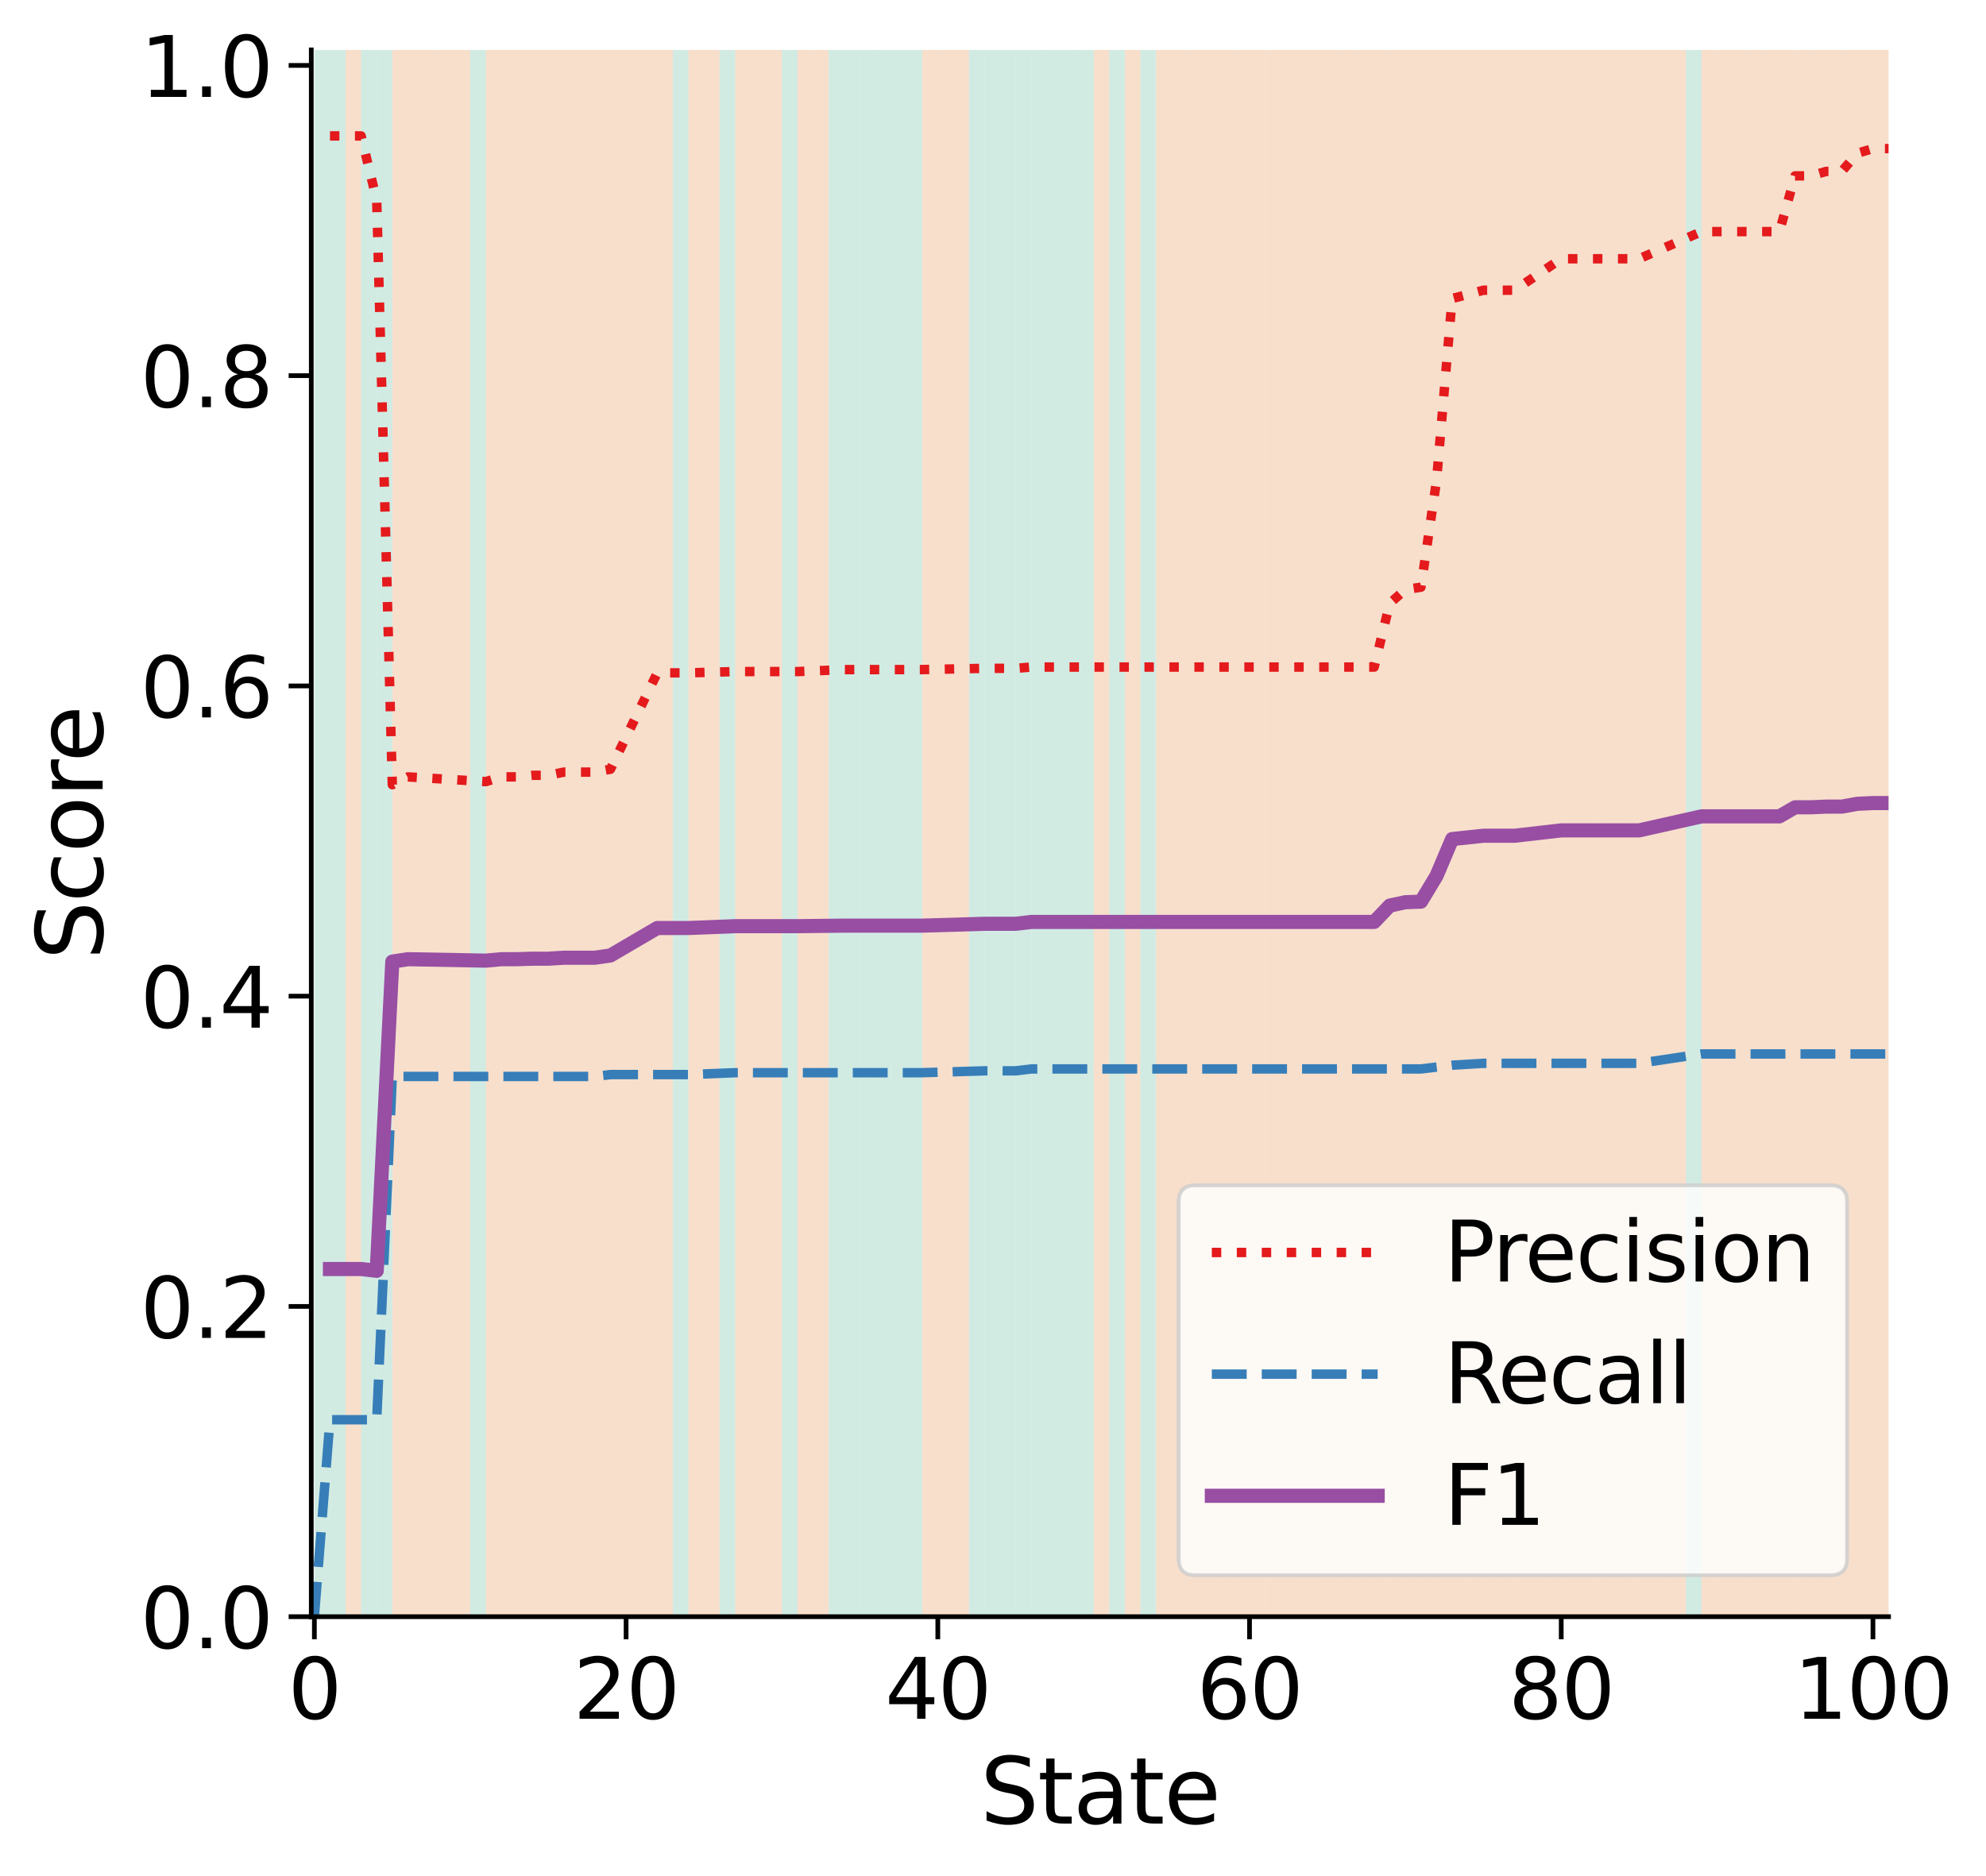 <?xml version="1.0" encoding="utf-8" standalone="no"?>
<!DOCTYPE svg PUBLIC "-//W3C//DTD SVG 1.1//EN"
  "http://www.w3.org/Graphics/SVG/1.1/DTD/svg11.dtd">
<svg xmlns:xlink="http://www.w3.org/1999/xlink" width="421.56pt" height="398.349pt" viewBox="0 0 421.56 398.349" xmlns="http://www.w3.org/2000/svg" version="1.1">
 <defs>
  <style type="text/css">*{stroke-linejoin: round; stroke-linecap: butt}</style>
 </defs>
 <g id="figure_1">
  <g id="patch_1">
   <path d="M 0 398.349 
L 421.56 398.349 
L 421.56 0 
L 0 0 
z
" style="fill: #ffffff"/>
  </g>
  <g id="axes_1">
   <g id="patch_2">
    <path d="M 66.072 343.233 
L 400.872 343.233 
L 400.872 10.593 
L 66.072 10.593 
z
" style="fill: #ffffff"/>
   </g>
   <g id="PolyCollection_1"/>
   <g id="PolyCollection_2"/>
   <g id="PolyCollection_3"/>
   <g id="PolyCollection_4">
    <defs>
     <path id="m948f2fdbf7" d="M 66.733 -387.755 
L 66.733 -55.115 
L 70.041 -55.115 
L 70.041 -387.755 
L 70.041 -387.755 
L 66.733 -387.755 
z
"/>
    </defs>
    <g clip-path="url(#pae920c1df3)">
     <use xlink:href="#m948f2fdbf7" x="0" y="398.349" style="fill: #1b9e77; fill-opacity: 0.2"/>
    </g>
   </g>
   <g id="PolyCollection_5">
    <defs>
     <path id="m01a54aefea" d="M 70.041 -387.755 
L 70.041 -55.115 
L 73.35 -55.115 
L 73.35 -387.755 
L 73.35 -387.755 
L 70.041 -387.755 
z
"/>
    </defs>
    <g clip-path="url(#pae920c1df3)">
     <use xlink:href="#m01a54aefea" x="0" y="398.349" style="fill: #1b9e77; fill-opacity: 0.2"/>
    </g>
   </g>
   <g id="PolyCollection_6">
    <defs>
     <path id="mfcfb3194af" d="M 73.35 -387.755 
L 73.35 -55.115 
L 76.658 -55.115 
L 76.658 -387.755 
L 76.658 -387.755 
L 73.35 -387.755 
z
"/>
    </defs>
    <g clip-path="url(#pae920c1df3)">
     <use xlink:href="#mfcfb3194af" x="0" y="398.349" style="fill: #d95f02; fill-opacity: 0.2"/>
    </g>
   </g>
   <g id="PolyCollection_7">
    <defs>
     <path id="mc1747f0f1e" d="M 76.658 -387.755 
L 76.658 -55.115 
L 79.966 -55.115 
L 79.966 -387.755 
L 79.966 -387.755 
L 76.658 -387.755 
z
"/>
    </defs>
    <g clip-path="url(#pae920c1df3)">
     <use xlink:href="#mc1747f0f1e" x="0" y="398.349" style="fill: #1b9e77; fill-opacity: 0.2"/>
    </g>
   </g>
   <g id="PolyCollection_8">
    <defs>
     <path id="m2e06e665df" d="M 79.966 -387.755 
L 79.966 -55.115 
L 83.275 -55.115 
L 83.275 -387.755 
L 83.275 -387.755 
L 79.966 -387.755 
z
"/>
    </defs>
    <g clip-path="url(#pae920c1df3)">
     <use xlink:href="#m2e06e665df" x="0" y="398.349" style="fill: #1b9e77; fill-opacity: 0.2"/>
    </g>
   </g>
   <g id="PolyCollection_9">
    <defs>
     <path id="ma3ef5da2d9" d="M 83.275 -387.755 
L 83.275 -55.115 
L 86.583 -55.115 
L 86.583 -387.755 
L 86.583 -387.755 
L 83.275 -387.755 
z
"/>
    </defs>
    <g clip-path="url(#pae920c1df3)">
     <use xlink:href="#ma3ef5da2d9" x="0" y="398.349" style="fill: #d95f02; fill-opacity: 0.2"/>
    </g>
   </g>
   <g id="PolyCollection_10">
    <defs>
     <path id="mbee8fce0af" d="M 86.583 -387.755 
L 86.583 -55.115 
L 89.891 -55.115 
L 89.891 -387.755 
L 89.891 -387.755 
L 86.583 -387.755 
z
"/>
    </defs>
    <g clip-path="url(#pae920c1df3)">
     <use xlink:href="#mbee8fce0af" x="0" y="398.349" style="fill: #d95f02; fill-opacity: 0.2"/>
    </g>
   </g>
   <g id="PolyCollection_11">
    <defs>
     <path id="mc22933d589" d="M 89.891 -387.755 
L 89.891 -55.115 
L 93.2 -55.115 
L 93.2 -387.755 
L 93.2 -387.755 
L 89.891 -387.755 
z
"/>
    </defs>
    <g clip-path="url(#pae920c1df3)">
     <use xlink:href="#mc22933d589" x="0" y="398.349" style="fill: #d95f02; fill-opacity: 0.2"/>
    </g>
   </g>
   <g id="PolyCollection_12">
    <defs>
     <path id="m0977719a72" d="M 93.2 -387.755 
L 93.2 -55.115 
L 96.508 -55.115 
L 96.508 -387.755 
L 96.508 -387.755 
L 93.2 -387.755 
z
"/>
    </defs>
    <g clip-path="url(#pae920c1df3)">
     <use xlink:href="#m0977719a72" x="0" y="398.349" style="fill: #d95f02; fill-opacity: 0.2"/>
    </g>
   </g>
   <g id="PolyCollection_13">
    <defs>
     <path id="m57ee12d422" d="M 96.508 -387.755 
L 96.508 -55.115 
L 99.816 -55.115 
L 99.816 -387.755 
L 99.816 -387.755 
L 96.508 -387.755 
z
"/>
    </defs>
    <g clip-path="url(#pae920c1df3)">
     <use xlink:href="#m57ee12d422" x="0" y="398.349" style="fill: #d95f02; fill-opacity: 0.2"/>
    </g>
   </g>
   <g id="PolyCollection_14">
    <defs>
     <path id="mb8ce84c6c2" d="M 99.816 -387.755 
L 99.816 -55.115 
L 103.124 -55.115 
L 103.124 -387.755 
L 103.124 -387.755 
L 99.816 -387.755 
z
"/>
    </defs>
    <g clip-path="url(#pae920c1df3)">
     <use xlink:href="#mb8ce84c6c2" x="0" y="398.349" style="fill: #1b9e77; fill-opacity: 0.2"/>
    </g>
   </g>
   <g id="PolyCollection_15">
    <defs>
     <path id="m7a573d37d9" d="M 103.124 -387.755 
L 103.124 -55.115 
L 106.433 -55.115 
L 106.433 -387.755 
L 106.433 -387.755 
L 103.124 -387.755 
z
"/>
    </defs>
    <g clip-path="url(#pae920c1df3)">
     <use xlink:href="#m7a573d37d9" x="0" y="398.349" style="fill: #d95f02; fill-opacity: 0.2"/>
    </g>
   </g>
   <g id="PolyCollection_16">
    <defs>
     <path id="m8a2a7b3bf9" d="M 106.433 -387.755 
L 106.433 -55.115 
L 109.741 -55.115 
L 109.741 -387.755 
L 109.741 -387.755 
L 106.433 -387.755 
z
"/>
    </defs>
    <g clip-path="url(#pae920c1df3)">
     <use xlink:href="#m8a2a7b3bf9" x="0" y="398.349" style="fill: #d95f02; fill-opacity: 0.2"/>
    </g>
   </g>
   <g id="PolyCollection_17">
    <defs>
     <path id="md579adbc2a" d="M 109.741 -387.755 
L 109.741 -55.115 
L 113.049 -55.115 
L 113.049 -387.755 
L 113.049 -387.755 
L 109.741 -387.755 
z
"/>
    </defs>
    <g clip-path="url(#pae920c1df3)">
     <use xlink:href="#md579adbc2a" x="0" y="398.349" style="fill: #d95f02; fill-opacity: 0.2"/>
    </g>
   </g>
   <g id="PolyCollection_18">
    <defs>
     <path id="m610946e1c0" d="M 113.049 -387.755 
L 113.049 -55.115 
L 116.358 -55.115 
L 116.358 -387.755 
L 116.358 -387.755 
L 113.049 -387.755 
z
"/>
    </defs>
    <g clip-path="url(#pae920c1df3)">
     <use xlink:href="#m610946e1c0" x="0" y="398.349" style="fill: #d95f02; fill-opacity: 0.2"/>
    </g>
   </g>
   <g id="PolyCollection_19">
    <defs>
     <path id="m39be04b8fc" d="M 116.358 -387.755 
L 116.358 -55.115 
L 119.666 -55.115 
L 119.666 -387.755 
L 119.666 -387.755 
L 116.358 -387.755 
z
"/>
    </defs>
    <g clip-path="url(#pae920c1df3)">
     <use xlink:href="#m39be04b8fc" x="0" y="398.349" style="fill: #d95f02; fill-opacity: 0.2"/>
    </g>
   </g>
   <g id="PolyCollection_20">
    <defs>
     <path id="m1fbf3f4c12" d="M 119.666 -387.755 
L 119.666 -55.115 
L 122.974 -55.115 
L 122.974 -387.755 
L 122.974 -387.755 
L 119.666 -387.755 
z
"/>
    </defs>
    <g clip-path="url(#pae920c1df3)">
     <use xlink:href="#m1fbf3f4c12" x="0" y="398.349" style="fill: #d95f02; fill-opacity: 0.2"/>
    </g>
   </g>
   <g id="PolyCollection_21">
    <defs>
     <path id="m5f031bcb51" d="M 122.974 -387.755 
L 122.974 -55.115 
L 126.283 -55.115 
L 126.283 -387.755 
L 126.283 -387.755 
L 122.974 -387.755 
z
"/>
    </defs>
    <g clip-path="url(#pae920c1df3)">
     <use xlink:href="#m5f031bcb51" x="0" y="398.349" style="fill: #d95f02; fill-opacity: 0.2"/>
    </g>
   </g>
   <g id="PolyCollection_22">
    <defs>
     <path id="m7539041735" d="M 126.283 -387.755 
L 126.283 -55.115 
L 129.591 -55.115 
L 129.591 -387.755 
L 129.591 -387.755 
L 126.283 -387.755 
z
"/>
    </defs>
    <g clip-path="url(#pae920c1df3)">
     <use xlink:href="#m7539041735" x="0" y="398.349" style="fill: #d95f02; fill-opacity: 0.2"/>
    </g>
   </g>
   <g id="PolyCollection_23">
    <defs>
     <path id="mb433539bd8" d="M 129.591 -387.755 
L 129.591 -55.115 
L 132.899 -55.115 
L 132.899 -387.755 
L 132.899 -387.755 
L 129.591 -387.755 
z
"/>
    </defs>
    <g clip-path="url(#pae920c1df3)">
     <use xlink:href="#mb433539bd8" x="0" y="398.349" style="fill: #d95f02; fill-opacity: 0.2"/>
    </g>
   </g>
   <g id="PolyCollection_24">
    <defs>
     <path id="m64dfe68ae5" d="M 132.899 -387.755 
L 132.899 -55.115 
L 136.207 -55.115 
L 136.207 -387.755 
L 136.207 -387.755 
L 132.899 -387.755 
z
"/>
    </defs>
    <g clip-path="url(#pae920c1df3)">
     <use xlink:href="#m64dfe68ae5" x="0" y="398.349" style="fill: #d95f02; fill-opacity: 0.2"/>
    </g>
   </g>
   <g id="PolyCollection_25">
    <defs>
     <path id="m5a4bf9266d" d="M 136.207 -387.755 
L 136.207 -55.115 
L 139.516 -55.115 
L 139.516 -387.755 
L 139.516 -387.755 
L 136.207 -387.755 
z
"/>
    </defs>
    <g clip-path="url(#pae920c1df3)">
     <use xlink:href="#m5a4bf9266d" x="0" y="398.349" style="fill: #d95f02; fill-opacity: 0.2"/>
    </g>
   </g>
   <g id="PolyCollection_26">
    <defs>
     <path id="m4158d0c555" d="M 139.516 -387.755 
L 139.516 -55.115 
L 142.824 -55.115 
L 142.824 -387.755 
L 142.824 -387.755 
L 139.516 -387.755 
z
"/>
    </defs>
    <g clip-path="url(#pae920c1df3)">
     <use xlink:href="#m4158d0c555" x="0" y="398.349" style="fill: #d95f02; fill-opacity: 0.2"/>
    </g>
   </g>
   <g id="PolyCollection_27">
    <defs>
     <path id="m5825a73387" d="M 142.824 -387.755 
L 142.824 -55.115 
L 146.132 -55.115 
L 146.132 -387.755 
L 146.132 -387.755 
L 142.824 -387.755 
z
"/>
    </defs>
    <g clip-path="url(#pae920c1df3)">
     <use xlink:href="#m5825a73387" x="0" y="398.349" style="fill: #1b9e77; fill-opacity: 0.2"/>
    </g>
   </g>
   <g id="PolyCollection_28">
    <defs>
     <path id="m4e5601e6cc" d="M 146.132 -387.755 
L 146.132 -55.115 
L 149.441 -55.115 
L 149.441 -387.755 
L 149.441 -387.755 
L 146.132 -387.755 
z
"/>
    </defs>
    <g clip-path="url(#pae920c1df3)">
     <use xlink:href="#m4e5601e6cc" x="0" y="398.349" style="fill: #d95f02; fill-opacity: 0.2"/>
    </g>
   </g>
   <g id="PolyCollection_29">
    <defs>
     <path id="m476620a238" d="M 149.441 -387.755 
L 149.441 -55.115 
L 152.749 -55.115 
L 152.749 -387.755 
L 152.749 -387.755 
L 149.441 -387.755 
z
"/>
    </defs>
    <g clip-path="url(#pae920c1df3)">
     <use xlink:href="#m476620a238" x="0" y="398.349" style="fill: #d95f02; fill-opacity: 0.2"/>
    </g>
   </g>
   <g id="PolyCollection_30">
    <defs>
     <path id="m1a92d049c8" d="M 152.749 -387.755 
L 152.749 -55.115 
L 156.057 -55.115 
L 156.057 -387.755 
L 156.057 -387.755 
L 152.749 -387.755 
z
"/>
    </defs>
    <g clip-path="url(#pae920c1df3)">
     <use xlink:href="#m1a92d049c8" x="0" y="398.349" style="fill: #1b9e77; fill-opacity: 0.2"/>
    </g>
   </g>
   <g id="PolyCollection_31">
    <defs>
     <path id="mbd2b279afe" d="M 156.057 -387.755 
L 156.057 -55.115 
L 159.366 -55.115 
L 159.366 -387.755 
L 159.366 -387.755 
L 156.057 -387.755 
z
"/>
    </defs>
    <g clip-path="url(#pae920c1df3)">
     <use xlink:href="#mbd2b279afe" x="0" y="398.349" style="fill: #d95f02; fill-opacity: 0.2"/>
    </g>
   </g>
   <g id="PolyCollection_32">
    <defs>
     <path id="m531bb504d8" d="M 159.366 -387.755 
L 159.366 -55.115 
L 162.674 -55.115 
L 162.674 -387.755 
L 162.674 -387.755 
L 159.366 -387.755 
z
"/>
    </defs>
    <g clip-path="url(#pae920c1df3)">
     <use xlink:href="#m531bb504d8" x="0" y="398.349" style="fill: #d95f02; fill-opacity: 0.2"/>
    </g>
   </g>
   <g id="PolyCollection_33">
    <defs>
     <path id="me4cf66aac5" d="M 162.674 -387.755 
L 162.674 -55.115 
L 165.982 -55.115 
L 165.982 -387.755 
L 165.982 -387.755 
L 162.674 -387.755 
z
"/>
    </defs>
    <g clip-path="url(#pae920c1df3)">
     <use xlink:href="#me4cf66aac5" x="0" y="398.349" style="fill: #d95f02; fill-opacity: 0.2"/>
    </g>
   </g>
   <g id="PolyCollection_34">
    <defs>
     <path id="maa681ba2a6" d="M 165.982 -387.755 
L 165.982 -55.115 
L 169.29 -55.115 
L 169.29 -387.755 
L 169.29 -387.755 
L 165.982 -387.755 
z
"/>
    </defs>
    <g clip-path="url(#pae920c1df3)">
     <use xlink:href="#maa681ba2a6" x="0" y="398.349" style="fill: #1b9e77; fill-opacity: 0.2"/>
    </g>
   </g>
   <g id="PolyCollection_35">
    <defs>
     <path id="m47e740f382" d="M 169.29 -387.755 
L 169.29 -55.115 
L 172.599 -55.115 
L 172.599 -387.755 
L 172.599 -387.755 
L 169.29 -387.755 
z
"/>
    </defs>
    <g clip-path="url(#pae920c1df3)">
     <use xlink:href="#m47e740f382" x="0" y="398.349" style="fill: #d95f02; fill-opacity: 0.2"/>
    </g>
   </g>
   <g id="PolyCollection_36">
    <defs>
     <path id="m00f5b8e1f8" d="M 172.599 -387.755 
L 172.599 -55.115 
L 175.907 -55.115 
L 175.907 -387.755 
L 175.907 -387.755 
L 172.599 -387.755 
z
"/>
    </defs>
    <g clip-path="url(#pae920c1df3)">
     <use xlink:href="#m00f5b8e1f8" x="0" y="398.349" style="fill: #d95f02; fill-opacity: 0.2"/>
    </g>
   </g>
   <g id="PolyCollection_37">
    <defs>
     <path id="m815075ea2c" d="M 175.907 -387.755 
L 175.907 -55.115 
L 179.215 -55.115 
L 179.215 -387.755 
L 179.215 -387.755 
L 175.907 -387.755 
z
"/>
    </defs>
    <g clip-path="url(#pae920c1df3)">
     <use xlink:href="#m815075ea2c" x="0" y="398.349" style="fill: #1b9e77; fill-opacity: 0.2"/>
    </g>
   </g>
   <g id="PolyCollection_38">
    <defs>
     <path id="mf468b77306" d="M 179.215 -387.755 
L 179.215 -55.115 
L 182.524 -55.115 
L 182.524 -387.755 
L 182.524 -387.755 
L 179.215 -387.755 
z
"/>
    </defs>
    <g clip-path="url(#pae920c1df3)">
     <use xlink:href="#mf468b77306" x="0" y="398.349" style="fill: #1b9e77; fill-opacity: 0.2"/>
    </g>
   </g>
   <g id="PolyCollection_39">
    <defs>
     <path id="m1edec062a5" d="M 182.524 -387.755 
L 182.524 -55.115 
L 185.832 -55.115 
L 185.832 -387.755 
L 185.832 -387.755 
L 182.524 -387.755 
z
"/>
    </defs>
    <g clip-path="url(#pae920c1df3)">
     <use xlink:href="#m1edec062a5" x="0" y="398.349" style="fill: #1b9e77; fill-opacity: 0.2"/>
    </g>
   </g>
   <g id="PolyCollection_40">
    <defs>
     <path id="m317d81e894" d="M 185.832 -387.755 
L 185.832 -55.115 
L 189.14 -55.115 
L 189.14 -387.755 
L 189.14 -387.755 
L 185.832 -387.755 
z
"/>
    </defs>
    <g clip-path="url(#pae920c1df3)">
     <use xlink:href="#m317d81e894" x="0" y="398.349" style="fill: #1b9e77; fill-opacity: 0.2"/>
    </g>
   </g>
   <g id="PolyCollection_41">
    <defs>
     <path id="ma2ecd75098" d="M 189.14 -387.755 
L 189.14 -55.115 
L 192.449 -55.115 
L 192.449 -387.755 
L 192.449 -387.755 
L 189.14 -387.755 
z
"/>
    </defs>
    <g clip-path="url(#pae920c1df3)">
     <use xlink:href="#ma2ecd75098" x="0" y="398.349" style="fill: #1b9e77; fill-opacity: 0.2"/>
    </g>
   </g>
   <g id="PolyCollection_42">
    <defs>
     <path id="ma645769f00" d="M 192.449 -387.755 
L 192.449 -55.115 
L 195.757 -55.115 
L 195.757 -387.755 
L 195.757 -387.755 
L 192.449 -387.755 
z
"/>
    </defs>
    <g clip-path="url(#pae920c1df3)">
     <use xlink:href="#ma645769f00" x="0" y="398.349" style="fill: #1b9e77; fill-opacity: 0.2"/>
    </g>
   </g>
   <g id="PolyCollection_43">
    <defs>
     <path id="me0c34cecd1" d="M 195.757 -387.755 
L 195.757 -55.115 
L 199.065 -55.115 
L 199.065 -387.755 
L 199.065 -387.755 
L 195.757 -387.755 
z
"/>
    </defs>
    <g clip-path="url(#pae920c1df3)">
     <use xlink:href="#me0c34cecd1" x="0" y="398.349" style="fill: #d95f02; fill-opacity: 0.2"/>
    </g>
   </g>
   <g id="PolyCollection_44">
    <defs>
     <path id="m1d5e09ecb2" d="M 199.065 -387.755 
L 199.065 -55.115 
L 202.373 -55.115 
L 202.373 -387.755 
L 202.373 -387.755 
L 199.065 -387.755 
z
"/>
    </defs>
    <g clip-path="url(#pae920c1df3)">
     <use xlink:href="#m1d5e09ecb2" x="0" y="398.349" style="fill: #d95f02; fill-opacity: 0.2"/>
    </g>
   </g>
   <g id="PolyCollection_45">
    <defs>
     <path id="md66cc47017" d="M 202.373 -387.755 
L 202.373 -55.115 
L 205.682 -55.115 
L 205.682 -387.755 
L 205.682 -387.755 
L 202.373 -387.755 
z
"/>
    </defs>
    <g clip-path="url(#pae920c1df3)">
     <use xlink:href="#md66cc47017" x="0" y="398.349" style="fill: #d95f02; fill-opacity: 0.2"/>
    </g>
   </g>
   <g id="PolyCollection_46">
    <defs>
     <path id="mf75e76416a" d="M 205.682 -387.755 
L 205.682 -55.115 
L 208.99 -55.115 
L 208.99 -387.755 
L 208.99 -387.755 
L 205.682 -387.755 
z
"/>
    </defs>
    <g clip-path="url(#pae920c1df3)">
     <use xlink:href="#mf75e76416a" x="0" y="398.349" style="fill: #1b9e77; fill-opacity: 0.2"/>
    </g>
   </g>
   <g id="PolyCollection_47">
    <defs>
     <path id="m65d815f05a" d="M 208.99 -387.755 
L 208.99 -55.115 
L 212.298 -55.115 
L 212.298 -387.755 
L 212.298 -387.755 
L 208.99 -387.755 
z
"/>
    </defs>
    <g clip-path="url(#pae920c1df3)">
     <use xlink:href="#m65d815f05a" x="0" y="398.349" style="fill: #1b9e77; fill-opacity: 0.2"/>
    </g>
   </g>
   <g id="PolyCollection_48">
    <defs>
     <path id="mf3d242ef2d" d="M 212.298 -387.755 
L 212.298 -55.115 
L 215.607 -55.115 
L 215.607 -387.755 
L 215.607 -387.755 
L 212.298 -387.755 
z
"/>
    </defs>
    <g clip-path="url(#pae920c1df3)">
     <use xlink:href="#mf3d242ef2d" x="0" y="398.349" style="fill: #1b9e77; fill-opacity: 0.2"/>
    </g>
   </g>
   <g id="PolyCollection_49">
    <defs>
     <path id="mece13f38e1" d="M 215.607 -387.755 
L 215.607 -55.115 
L 218.915 -55.115 
L 218.915 -387.755 
L 218.915 -387.755 
L 215.607 -387.755 
z
"/>
    </defs>
    <g clip-path="url(#pae920c1df3)">
     <use xlink:href="#mece13f38e1" x="0" y="398.349" style="fill: #1b9e77; fill-opacity: 0.2"/>
    </g>
   </g>
   <g id="PolyCollection_50">
    <defs>
     <path id="mec4c000d82" d="M 218.915 -387.755 
L 218.915 -55.115 
L 222.223 -55.115 
L 222.223 -387.755 
L 222.223 -387.755 
L 218.915 -387.755 
z
"/>
    </defs>
    <g clip-path="url(#pae920c1df3)">
     <use xlink:href="#mec4c000d82" x="0" y="398.349" style="fill: #1b9e77; fill-opacity: 0.2"/>
    </g>
   </g>
   <g id="PolyCollection_51">
    <defs>
     <path id="m70d16d27e9" d="M 222.223 -387.755 
L 222.223 -55.115 
L 225.532 -55.115 
L 225.532 -387.755 
L 225.532 -387.755 
L 222.223 -387.755 
z
"/>
    </defs>
    <g clip-path="url(#pae920c1df3)">
     <use xlink:href="#m70d16d27e9" x="0" y="398.349" style="fill: #1b9e77; fill-opacity: 0.2"/>
    </g>
   </g>
   <g id="PolyCollection_52">
    <defs>
     <path id="m272b1f82d2" d="M 225.532 -387.755 
L 225.532 -55.115 
L 228.84 -55.115 
L 228.84 -387.755 
L 228.84 -387.755 
L 225.532 -387.755 
z
"/>
    </defs>
    <g clip-path="url(#pae920c1df3)">
     <use xlink:href="#m272b1f82d2" x="0" y="398.349" style="fill: #1b9e77; fill-opacity: 0.2"/>
    </g>
   </g>
   <g id="PolyCollection_53">
    <defs>
     <path id="mbd319ee6e1" d="M 228.84 -387.755 
L 228.84 -55.115 
L 232.148 -55.115 
L 232.148 -387.755 
L 232.148 -387.755 
L 228.84 -387.755 
z
"/>
    </defs>
    <g clip-path="url(#pae920c1df3)">
     <use xlink:href="#mbd319ee6e1" x="0" y="398.349" style="fill: #1b9e77; fill-opacity: 0.2"/>
    </g>
   </g>
   <g id="PolyCollection_54">
    <defs>
     <path id="mee2ef2f28e" d="M 232.148 -387.755 
L 232.148 -55.115 
L 235.456 -55.115 
L 235.456 -387.755 
L 235.456 -387.755 
L 232.148 -387.755 
z
"/>
    </defs>
    <g clip-path="url(#pae920c1df3)">
     <use xlink:href="#mee2ef2f28e" x="0" y="398.349" style="fill: #d95f02; fill-opacity: 0.2"/>
    </g>
   </g>
   <g id="PolyCollection_55">
    <defs>
     <path id="m8e48440d2d" d="M 235.456 -387.755 
L 235.456 -55.115 
L 238.765 -55.115 
L 238.765 -387.755 
L 238.765 -387.755 
L 235.456 -387.755 
z
"/>
    </defs>
    <g clip-path="url(#pae920c1df3)">
     <use xlink:href="#m8e48440d2d" x="0" y="398.349" style="fill: #1b9e77; fill-opacity: 0.2"/>
    </g>
   </g>
   <g id="PolyCollection_56">
    <defs>
     <path id="mf86f9d4c03" d="M 238.765 -387.755 
L 238.765 -55.115 
L 242.073 -55.115 
L 242.073 -387.755 
L 242.073 -387.755 
L 238.765 -387.755 
z
"/>
    </defs>
    <g clip-path="url(#pae920c1df3)">
     <use xlink:href="#mf86f9d4c03" x="0" y="398.349" style="fill: #d95f02; fill-opacity: 0.2"/>
    </g>
   </g>
   <g id="PolyCollection_57">
    <defs>
     <path id="mcbcd093e19" d="M 242.073 -387.755 
L 242.073 -55.115 
L 245.381 -55.115 
L 245.381 -387.755 
L 245.381 -387.755 
L 242.073 -387.755 
z
"/>
    </defs>
    <g clip-path="url(#pae920c1df3)">
     <use xlink:href="#mcbcd093e19" x="0" y="398.349" style="fill: #1b9e77; fill-opacity: 0.2"/>
    </g>
   </g>
   <g id="PolyCollection_58">
    <defs>
     <path id="mc0c3cf0afc" d="M 245.381 -387.755 
L 245.381 -55.115 
L 248.69 -55.115 
L 248.69 -387.755 
L 248.69 -387.755 
L 245.381 -387.755 
z
"/>
    </defs>
    <g clip-path="url(#pae920c1df3)">
     <use xlink:href="#mc0c3cf0afc" x="0" y="398.349" style="fill: #d95f02; fill-opacity: 0.2"/>
    </g>
   </g>
   <g id="PolyCollection_59">
    <defs>
     <path id="m8b5aa3c813" d="M 248.69 -387.755 
L 248.69 -55.115 
L 251.998 -55.115 
L 251.998 -387.755 
L 251.998 -387.755 
L 248.69 -387.755 
z
"/>
    </defs>
    <g clip-path="url(#pae920c1df3)">
     <use xlink:href="#m8b5aa3c813" x="0" y="398.349" style="fill: #d95f02; fill-opacity: 0.2"/>
    </g>
   </g>
   <g id="PolyCollection_60">
    <defs>
     <path id="mf3403743fd" d="M 251.998 -387.755 
L 251.998 -55.115 
L 255.306 -55.115 
L 255.306 -387.755 
L 255.306 -387.755 
L 251.998 -387.755 
z
"/>
    </defs>
    <g clip-path="url(#pae920c1df3)">
     <use xlink:href="#mf3403743fd" x="0" y="398.349" style="fill: #d95f02; fill-opacity: 0.2"/>
    </g>
   </g>
   <g id="PolyCollection_61">
    <defs>
     <path id="mc65ca9570d" d="M 255.306 -387.755 
L 255.306 -55.115 
L 258.615 -55.115 
L 258.615 -387.755 
L 258.615 -387.755 
L 255.306 -387.755 
z
"/>
    </defs>
    <g clip-path="url(#pae920c1df3)">
     <use xlink:href="#mc65ca9570d" x="0" y="398.349" style="fill: #d95f02; fill-opacity: 0.2"/>
    </g>
   </g>
   <g id="PolyCollection_62">
    <defs>
     <path id="m438a0027d9" d="M 258.615 -387.755 
L 258.615 -55.115 
L 261.923 -55.115 
L 261.923 -387.755 
L 261.923 -387.755 
L 258.615 -387.755 
z
"/>
    </defs>
    <g clip-path="url(#pae920c1df3)">
     <use xlink:href="#m438a0027d9" x="0" y="398.349" style="fill: #d95f02; fill-opacity: 0.2"/>
    </g>
   </g>
   <g id="PolyCollection_63">
    <defs>
     <path id="m24a05ac499" d="M 261.923 -387.755 
L 261.923 -55.115 
L 265.231 -55.115 
L 265.231 -387.755 
L 265.231 -387.755 
L 261.923 -387.755 
z
"/>
    </defs>
    <g clip-path="url(#pae920c1df3)">
     <use xlink:href="#m24a05ac499" x="0" y="398.349" style="fill: #d95f02; fill-opacity: 0.2"/>
    </g>
   </g>
   <g id="PolyCollection_64">
    <defs>
     <path id="m37a2d9408d" d="M 265.231 -387.755 
L 265.231 -55.115 
L 268.539 -55.115 
L 268.539 -387.755 
L 268.539 -387.755 
L 265.231 -387.755 
z
"/>
    </defs>
    <g clip-path="url(#pae920c1df3)">
     <use xlink:href="#m37a2d9408d" x="0" y="398.349" style="fill: #d95f02; fill-opacity: 0.2"/>
    </g>
   </g>
   <g id="PolyCollection_65">
    <defs>
     <path id="m6df16cc0e2" d="M 268.539 -387.755 
L 268.539 -55.115 
L 271.848 -55.115 
L 271.848 -387.755 
L 271.848 -387.755 
L 268.539 -387.755 
z
"/>
    </defs>
    <g clip-path="url(#pae920c1df3)">
     <use xlink:href="#m6df16cc0e2" x="0" y="398.349" style="fill: #d95f02; fill-opacity: 0.2"/>
    </g>
   </g>
   <g id="PolyCollection_66">
    <defs>
     <path id="m83a5c82c7f" d="M 271.848 -387.755 
L 271.848 -55.115 
L 275.156 -55.115 
L 275.156 -387.755 
L 275.156 -387.755 
L 271.848 -387.755 
z
"/>
    </defs>
    <g clip-path="url(#pae920c1df3)">
     <use xlink:href="#m83a5c82c7f" x="0" y="398.349" style="fill: #d95f02; fill-opacity: 0.2"/>
    </g>
   </g>
   <g id="PolyCollection_67">
    <defs>
     <path id="mb65a2f2779" d="M 275.156 -387.755 
L 275.156 -55.115 
L 278.464 -55.115 
L 278.464 -387.755 
L 278.464 -387.755 
L 275.156 -387.755 
z
"/>
    </defs>
    <g clip-path="url(#pae920c1df3)">
     <use xlink:href="#mb65a2f2779" x="0" y="398.349" style="fill: #d95f02; fill-opacity: 0.2"/>
    </g>
   </g>
   <g id="PolyCollection_68">
    <defs>
     <path id="mbfeb233aef" d="M 278.464 -387.755 
L 278.464 -55.115 
L 281.773 -55.115 
L 281.773 -387.755 
L 281.773 -387.755 
L 278.464 -387.755 
z
"/>
    </defs>
    <g clip-path="url(#pae920c1df3)">
     <use xlink:href="#mbfeb233aef" x="0" y="398.349" style="fill: #d95f02; fill-opacity: 0.2"/>
    </g>
   </g>
   <g id="PolyCollection_69">
    <defs>
     <path id="mc40bb7e109" d="M 281.773 -387.755 
L 281.773 -55.115 
L 285.081 -55.115 
L 285.081 -387.755 
L 285.081 -387.755 
L 281.773 -387.755 
z
"/>
    </defs>
    <g clip-path="url(#pae920c1df3)">
     <use xlink:href="#mc40bb7e109" x="0" y="398.349" style="fill: #d95f02; fill-opacity: 0.2"/>
    </g>
   </g>
   <g id="PolyCollection_70">
    <defs>
     <path id="ma8439acf57" d="M 285.081 -387.755 
L 285.081 -55.115 
L 288.389 -55.115 
L 288.389 -387.755 
L 288.389 -387.755 
L 285.081 -387.755 
z
"/>
    </defs>
    <g clip-path="url(#pae920c1df3)">
     <use xlink:href="#ma8439acf57" x="0" y="398.349" style="fill: #d95f02; fill-opacity: 0.2"/>
    </g>
   </g>
   <g id="PolyCollection_71">
    <defs>
     <path id="md79b1d772c" d="M 288.389 -387.755 
L 288.389 -55.115 
L 291.698 -55.115 
L 291.698 -387.755 
L 291.698 -387.755 
L 288.389 -387.755 
z
"/>
    </defs>
    <g clip-path="url(#pae920c1df3)">
     <use xlink:href="#md79b1d772c" x="0" y="398.349" style="fill: #d95f02; fill-opacity: 0.2"/>
    </g>
   </g>
   <g id="PolyCollection_72">
    <defs>
     <path id="m1f7f545fa9" d="M 291.698 -387.755 
L 291.698 -55.115 
L 295.006 -55.115 
L 295.006 -387.755 
L 295.006 -387.755 
L 291.698 -387.755 
z
"/>
    </defs>
    <g clip-path="url(#pae920c1df3)">
     <use xlink:href="#m1f7f545fa9" x="0" y="398.349" style="fill: #d95f02; fill-opacity: 0.2"/>
    </g>
   </g>
   <g id="PolyCollection_73">
    <defs>
     <path id="m2f46ff3647" d="M 295.006 -387.755 
L 295.006 -55.115 
L 298.314 -55.115 
L 298.314 -387.755 
L 298.314 -387.755 
L 295.006 -387.755 
z
"/>
    </defs>
    <g clip-path="url(#pae920c1df3)">
     <use xlink:href="#m2f46ff3647" x="0" y="398.349" style="fill: #d95f02; fill-opacity: 0.2"/>
    </g>
   </g>
   <g id="PolyCollection_74">
    <defs>
     <path id="mc946323caf" d="M 298.314 -387.755 
L 298.314 -55.115 
L 301.622 -55.115 
L 301.622 -387.755 
L 301.622 -387.755 
L 298.314 -387.755 
z
"/>
    </defs>
    <g clip-path="url(#pae920c1df3)">
     <use xlink:href="#mc946323caf" x="0" y="398.349" style="fill: #d95f02; fill-opacity: 0.2"/>
    </g>
   </g>
   <g id="PolyCollection_75">
    <defs>
     <path id="m97c1e160b6" d="M 301.622 -387.755 
L 301.622 -55.115 
L 304.931 -55.115 
L 304.931 -387.755 
L 304.931 -387.755 
L 301.622 -387.755 
z
"/>
    </defs>
    <g clip-path="url(#pae920c1df3)">
     <use xlink:href="#m97c1e160b6" x="0" y="398.349" style="fill: #d95f02; fill-opacity: 0.2"/>
    </g>
   </g>
   <g id="PolyCollection_76">
    <defs>
     <path id="m332e82dc17" d="M 304.931 -387.755 
L 304.931 -55.115 
L 308.239 -55.115 
L 308.239 -387.755 
L 308.239 -387.755 
L 304.931 -387.755 
z
"/>
    </defs>
    <g clip-path="url(#pae920c1df3)">
     <use xlink:href="#m332e82dc17" x="0" y="398.349" style="fill: #d95f02; fill-opacity: 0.2"/>
    </g>
   </g>
   <g id="PolyCollection_77">
    <defs>
     <path id="m6c1afd35ea" d="M 308.239 -387.755 
L 308.239 -55.115 
L 311.547 -55.115 
L 311.547 -387.755 
L 311.547 -387.755 
L 308.239 -387.755 
z
"/>
    </defs>
    <g clip-path="url(#pae920c1df3)">
     <use xlink:href="#m6c1afd35ea" x="0" y="398.349" style="fill: #d95f02; fill-opacity: 0.2"/>
    </g>
   </g>
   <g id="PolyCollection_78">
    <defs>
     <path id="m48815c2164" d="M 311.547 -387.755 
L 311.547 -55.115 
L 314.856 -55.115 
L 314.856 -387.755 
L 314.856 -387.755 
L 311.547 -387.755 
z
"/>
    </defs>
    <g clip-path="url(#pae920c1df3)">
     <use xlink:href="#m48815c2164" x="0" y="398.349" style="fill: #d95f02; fill-opacity: 0.2"/>
    </g>
   </g>
   <g id="PolyCollection_79">
    <defs>
     <path id="m55a73b0d97" d="M 314.856 -387.755 
L 314.856 -55.115 
L 318.164 -55.115 
L 318.164 -387.755 
L 318.164 -387.755 
L 314.856 -387.755 
z
"/>
    </defs>
    <g clip-path="url(#pae920c1df3)">
     <use xlink:href="#m55a73b0d97" x="0" y="398.349" style="fill: #d95f02; fill-opacity: 0.2"/>
    </g>
   </g>
   <g id="PolyCollection_80">
    <defs>
     <path id="mbd92296d08" d="M 318.164 -387.755 
L 318.164 -55.115 
L 321.472 -55.115 
L 321.472 -387.755 
L 321.472 -387.755 
L 318.164 -387.755 
z
"/>
    </defs>
    <g clip-path="url(#pae920c1df3)">
     <use xlink:href="#mbd92296d08" x="0" y="398.349" style="fill: #d95f02; fill-opacity: 0.2"/>
    </g>
   </g>
   <g id="PolyCollection_81">
    <defs>
     <path id="mb0ab17940d" d="M 321.472 -387.755 
L 321.472 -55.115 
L 324.781 -55.115 
L 324.781 -387.755 
L 324.781 -387.755 
L 321.472 -387.755 
z
"/>
    </defs>
    <g clip-path="url(#pae920c1df3)">
     <use xlink:href="#mb0ab17940d" x="0" y="398.349" style="fill: #d95f02; fill-opacity: 0.2"/>
    </g>
   </g>
   <g id="PolyCollection_82">
    <defs>
     <path id="m79cf3a38e3" d="M 324.781 -387.755 
L 324.781 -55.115 
L 328.089 -55.115 
L 328.089 -387.755 
L 328.089 -387.755 
L 324.781 -387.755 
z
"/>
    </defs>
    <g clip-path="url(#pae920c1df3)">
     <use xlink:href="#m79cf3a38e3" x="0" y="398.349" style="fill: #d95f02; fill-opacity: 0.2"/>
    </g>
   </g>
   <g id="PolyCollection_83">
    <defs>
     <path id="m4cf8f06fb6" d="M 328.089 -387.755 
L 328.089 -55.115 
L 331.397 -55.115 
L 331.397 -387.755 
L 331.397 -387.755 
L 328.089 -387.755 
z
"/>
    </defs>
    <g clip-path="url(#pae920c1df3)">
     <use xlink:href="#m4cf8f06fb6" x="0" y="398.349" style="fill: #d95f02; fill-opacity: 0.2"/>
    </g>
   </g>
   <g id="PolyCollection_84">
    <defs>
     <path id="m32e2c9423e" d="M 331.397 -387.755 
L 331.397 -55.115 
L 334.705 -55.115 
L 334.705 -387.755 
L 334.705 -387.755 
L 331.397 -387.755 
z
"/>
    </defs>
    <g clip-path="url(#pae920c1df3)">
     <use xlink:href="#m32e2c9423e" x="0" y="398.349" style="fill: #d95f02; fill-opacity: 0.2"/>
    </g>
   </g>
   <g id="PolyCollection_85">
    <defs>
     <path id="m6dc6e53c6e" d="M 334.705 -387.755 
L 334.705 -55.115 
L 338.014 -55.115 
L 338.014 -387.755 
L 338.014 -387.755 
L 334.705 -387.755 
z
"/>
    </defs>
    <g clip-path="url(#pae920c1df3)">
     <use xlink:href="#m6dc6e53c6e" x="0" y="398.349" style="fill: #d95f02; fill-opacity: 0.2"/>
    </g>
   </g>
   <g id="PolyCollection_86">
    <defs>
     <path id="m13fc9eae54" d="M 338.014 -387.755 
L 338.014 -55.115 
L 341.322 -55.115 
L 341.322 -387.755 
L 341.322 -387.755 
L 338.014 -387.755 
z
"/>
    </defs>
    <g clip-path="url(#pae920c1df3)">
     <use xlink:href="#m13fc9eae54" x="0" y="398.349" style="fill: #d95f02; fill-opacity: 0.2"/>
    </g>
   </g>
   <g id="PolyCollection_87">
    <defs>
     <path id="md2025e8416" d="M 341.322 -387.755 
L 341.322 -55.115 
L 344.63 -55.115 
L 344.63 -387.755 
L 344.63 -387.755 
L 341.322 -387.755 
z
"/>
    </defs>
    <g clip-path="url(#pae920c1df3)">
     <use xlink:href="#md2025e8416" x="0" y="398.349" style="fill: #d95f02; fill-opacity: 0.2"/>
    </g>
   </g>
   <g id="PolyCollection_88">
    <defs>
     <path id="mdde35a645d" d="M 344.63 -387.755 
L 344.63 -55.115 
L 347.939 -55.115 
L 347.939 -387.755 
L 347.939 -387.755 
L 344.63 -387.755 
z
"/>
    </defs>
    <g clip-path="url(#pae920c1df3)">
     <use xlink:href="#mdde35a645d" x="0" y="398.349" style="fill: #d95f02; fill-opacity: 0.2"/>
    </g>
   </g>
   <g id="PolyCollection_89">
    <defs>
     <path id="ma302d0e0ab" d="M 347.939 -387.755 
L 347.939 -55.115 
L 351.247 -55.115 
L 351.247 -387.755 
L 351.247 -387.755 
L 347.939 -387.755 
z
"/>
    </defs>
    <g clip-path="url(#pae920c1df3)">
     <use xlink:href="#ma302d0e0ab" x="0" y="398.349" style="fill: #d95f02; fill-opacity: 0.2"/>
    </g>
   </g>
   <g id="PolyCollection_90">
    <defs>
     <path id="m3c291e7804" d="M 351.247 -387.755 
L 351.247 -55.115 
L 354.555 -55.115 
L 354.555 -387.755 
L 354.555 -387.755 
L 351.247 -387.755 
z
"/>
    </defs>
    <g clip-path="url(#pae920c1df3)">
     <use xlink:href="#m3c291e7804" x="0" y="398.349" style="fill: #d95f02; fill-opacity: 0.2"/>
    </g>
   </g>
   <g id="PolyCollection_91">
    <defs>
     <path id="m3ec8bf01e5" d="M 354.555 -387.755 
L 354.555 -55.115 
L 357.864 -55.115 
L 357.864 -387.755 
L 357.864 -387.755 
L 354.555 -387.755 
z
"/>
    </defs>
    <g clip-path="url(#pae920c1df3)">
     <use xlink:href="#m3ec8bf01e5" x="0" y="398.349" style="fill: #d95f02; fill-opacity: 0.2"/>
    </g>
   </g>
   <g id="PolyCollection_92">
    <defs>
     <path id="m99c06dd225" d="M 357.864 -387.755 
L 357.864 -55.115 
L 361.172 -55.115 
L 361.172 -387.755 
L 361.172 -387.755 
L 357.864 -387.755 
z
"/>
    </defs>
    <g clip-path="url(#pae920c1df3)">
     <use xlink:href="#m99c06dd225" x="0" y="398.349" style="fill: #1b9e77; fill-opacity: 0.2"/>
    </g>
   </g>
   <g id="PolyCollection_93">
    <defs>
     <path id="mf6bb9cd0e8" d="M 361.172 -387.755 
L 361.172 -55.115 
L 364.48 -55.115 
L 364.48 -387.755 
L 364.48 -387.755 
L 361.172 -387.755 
z
"/>
    </defs>
    <g clip-path="url(#pae920c1df3)">
     <use xlink:href="#mf6bb9cd0e8" x="0" y="398.349" style="fill: #d95f02; fill-opacity: 0.2"/>
    </g>
   </g>
   <g id="PolyCollection_94">
    <defs>
     <path id="m3d6fc256a0" d="M 364.48 -387.755 
L 364.48 -55.115 
L 367.788 -55.115 
L 367.788 -387.755 
L 367.788 -387.755 
L 364.48 -387.755 
z
"/>
    </defs>
    <g clip-path="url(#pae920c1df3)">
     <use xlink:href="#m3d6fc256a0" x="0" y="398.349" style="fill: #d95f02; fill-opacity: 0.2"/>
    </g>
   </g>
   <g id="PolyCollection_95">
    <defs>
     <path id="m02abdde28d" d="M 367.788 -387.755 
L 367.788 -55.115 
L 371.097 -55.115 
L 371.097 -387.755 
L 371.097 -387.755 
L 367.788 -387.755 
z
"/>
    </defs>
    <g clip-path="url(#pae920c1df3)">
     <use xlink:href="#m02abdde28d" x="0" y="398.349" style="fill: #d95f02; fill-opacity: 0.2"/>
    </g>
   </g>
   <g id="PolyCollection_96">
    <defs>
     <path id="m470eb4fdea" d="M 371.097 -387.755 
L 371.097 -55.115 
L 374.405 -55.115 
L 374.405 -387.755 
L 374.405 -387.755 
L 371.097 -387.755 
z
"/>
    </defs>
    <g clip-path="url(#pae920c1df3)">
     <use xlink:href="#m470eb4fdea" x="0" y="398.349" style="fill: #d95f02; fill-opacity: 0.2"/>
    </g>
   </g>
   <g id="PolyCollection_97">
    <defs>
     <path id="m251ab11cf1" d="M 374.405 -387.755 
L 374.405 -55.115 
L 377.713 -55.115 
L 377.713 -387.755 
L 377.713 -387.755 
L 374.405 -387.755 
z
"/>
    </defs>
    <g clip-path="url(#pae920c1df3)">
     <use xlink:href="#m251ab11cf1" x="0" y="398.349" style="fill: #d95f02; fill-opacity: 0.2"/>
    </g>
   </g>
   <g id="PolyCollection_98">
    <defs>
     <path id="mc05ea64a8c" d="M 377.713 -387.755 
L 377.713 -55.115 
L 381.022 -55.115 
L 381.022 -387.755 
L 381.022 -387.755 
L 377.713 -387.755 
z
"/>
    </defs>
    <g clip-path="url(#pae920c1df3)">
     <use xlink:href="#mc05ea64a8c" x="0" y="398.349" style="fill: #d95f02; fill-opacity: 0.2"/>
    </g>
   </g>
   <g id="PolyCollection_99">
    <defs>
     <path id="ma810f3c298" d="M 381.022 -387.755 
L 381.022 -55.115 
L 384.33 -55.115 
L 384.33 -387.755 
L 384.33 -387.755 
L 381.022 -387.755 
z
"/>
    </defs>
    <g clip-path="url(#pae920c1df3)">
     <use xlink:href="#ma810f3c298" x="0" y="398.349" style="fill: #d95f02; fill-opacity: 0.2"/>
    </g>
   </g>
   <g id="PolyCollection_100">
    <defs>
     <path id="m94bc74216f" d="M 384.33 -387.755 
L 384.33 -55.115 
L 387.638 -55.115 
L 387.638 -387.755 
L 387.638 -387.755 
L 384.33 -387.755 
z
"/>
    </defs>
    <g clip-path="url(#pae920c1df3)">
     <use xlink:href="#m94bc74216f" x="0" y="398.349" style="fill: #d95f02; fill-opacity: 0.2"/>
    </g>
   </g>
   <g id="PolyCollection_101">
    <defs>
     <path id="m955f033f4b" d="M 387.638 -387.755 
L 387.638 -55.115 
L 390.947 -55.115 
L 390.947 -387.755 
L 390.947 -387.755 
L 387.638 -387.755 
z
"/>
    </defs>
    <g clip-path="url(#pae920c1df3)">
     <use xlink:href="#m955f033f4b" x="0" y="398.349" style="fill: #d95f02; fill-opacity: 0.2"/>
    </g>
   </g>
   <g id="PolyCollection_102">
    <defs>
     <path id="m7fe0008446" d="M 390.947 -387.755 
L 390.947 -55.115 
L 394.255 -55.115 
L 394.255 -387.755 
L 394.255 -387.755 
L 390.947 -387.755 
z
"/>
    </defs>
    <g clip-path="url(#pae920c1df3)">
     <use xlink:href="#m7fe0008446" x="0" y="398.349" style="fill: #d95f02; fill-opacity: 0.2"/>
    </g>
   </g>
   <g id="PolyCollection_103">
    <defs>
     <path id="m76675645b9" d="M 394.255 -387.755 
L 394.255 -55.115 
L 397.563 -55.115 
L 397.563 -387.755 
L 397.563 -387.755 
L 394.255 -387.755 
z
"/>
    </defs>
    <g clip-path="url(#pae920c1df3)">
     <use xlink:href="#m76675645b9" x="0" y="398.349" style="fill: #d95f02; fill-opacity: 0.2"/>
    </g>
   </g>
   <g id="PolyCollection_104">
    <defs>
     <path id="mc2488e8ea0" d="M 397.563 -387.755 
L 397.563 -55.115 
L 400.872 -55.115 
L 400.872 -387.755 
L 400.872 -387.755 
L 397.563 -387.755 
z
"/>
    </defs>
    <g clip-path="url(#pae920c1df3)">
     <use xlink:href="#mc2488e8ea0" x="0" y="398.349" style="fill: #d95f02; fill-opacity: 0.2"/>
    </g>
   </g>
   <g id="PolyCollection_105">
    <defs>
     <path id="m69659f8b99" d="M 400.872 -387.755 
L 400.872 -55.115 
L 404.18 -55.115 
L 404.18 -387.755 
L 404.18 -387.755 
L 400.872 -387.755 
z
"/>
    </defs>
    <g clip-path="url(#pae920c1df3)">
     <use xlink:href="#m69659f8b99" x="0" y="398.349" style="fill: #d95f02; fill-opacity: 0.2"/>
    </g>
   </g>
   <g id="PolyCollection_106">
    <defs>
     <path id="m8eb2013e02" d="M 404.18 -387.755 
L 404.18 -55.115 
L 407.488 -55.115 
L 407.488 -387.755 
L 407.488 -387.755 
L 404.18 -387.755 
z
"/>
    </defs>
    <g clip-path="url(#pae920c1df3)">
     <use xlink:href="#m8eb2013e02" x="0" y="398.349" style="fill: #1b9e77; fill-opacity: 0.2"/>
    </g>
   </g>
   <g id="PolyCollection_107">
    <defs>
     <path id="mfba7d6bcc2" d="M 407.488 -387.755 
L 407.488 -55.115 
L 410.796 -55.115 
L 410.796 -387.755 
L 410.796 -387.755 
L 407.488 -387.755 
z
"/>
    </defs>
    <g clip-path="url(#pae920c1df3)">
     <use xlink:href="#mfba7d6bcc2" x="0" y="398.349" style="fill: #d95f02; fill-opacity: 0.2"/>
    </g>
   </g>
   <g id="PolyCollection_108">
    <defs>
     <path id="m88c5f115a7" d="M 410.796 -387.755 
L 410.796 -55.115 
L 414.105 -55.115 
L 414.105 -387.755 
L 414.105 -387.755 
L 410.796 -387.755 
z
"/>
    </defs>
    <g clip-path="url(#pae920c1df3)">
     <use xlink:href="#m88c5f115a7" x="0" y="398.349" style="fill: #d95f02; fill-opacity: 0.2"/>
    </g>
   </g>
   <g id="PolyCollection_109">
    <defs>
     <path id="m6547dae577" d="M 414.105 -387.755 
L 414.105 -55.115 
L 417.413 -55.115 
L 417.413 -387.755 
L 417.413 -387.755 
L 414.105 -387.755 
z
"/>
    </defs>
    <g clip-path="url(#pae920c1df3)">
     <use xlink:href="#m6547dae577" x="0" y="398.349" style="fill: #d95f02; fill-opacity: 0.2"/>
    </g>
   </g>
   <g id="PolyCollection_110">
    <defs>
     <path id="m3eb68931b6" d="M 417.413 -387.755 
L 417.413 -55.115 
L 420.721 -55.115 
L 420.721 -387.755 
L 420.721 -387.755 
L 417.413 -387.755 
z
"/>
    </defs>
    <g clip-path="url(#pae920c1df3)">
     <use xlink:href="#m3eb68931b6" x="0" y="398.349" style="fill: #d95f02; fill-opacity: 0.2"/>
    </g>
   </g>
   <g id="PolyCollection_111">
    <defs>
     <path id="m76702422f5" d="M 420.721 -387.755 
L 420.721 -55.115 
L 424.03 -55.115 
L 424.03 -387.755 
L 424.03 -387.755 
L 420.721 -387.755 
z
"/>
    </defs>
    <g clip-path="url(#pae920c1df3)">
     <use xlink:href="#m76702422f5" x="0" y="398.349" style="fill: #d95f02; fill-opacity: 0.2"/>
    </g>
   </g>
   <g id="PolyCollection_112">
    <defs>
     <path id="m16ded017b9" d="M 424.03 -387.755 
L 424.03 -55.115 
L 427.338 -55.115 
L 427.338 -387.755 
L 427.338 -387.755 
L 424.03 -387.755 
z
"/>
    </defs>
    <g clip-path="url(#pae920c1df3)">
     <use xlink:href="#m16ded017b9" x="0" y="398.349" style="fill: #d95f02; fill-opacity: 0.2"/>
    </g>
   </g>
   <g id="PolyCollection_113">
    <defs>
     <path id="m225f2710b7" d="M 427.338 -387.755 
L 427.338 -55.115 
L 430.646 -55.115 
L 430.646 -387.755 
L 430.646 -387.755 
L 427.338 -387.755 
z
"/>
    </defs>
    <g clip-path="url(#pae920c1df3)">
     <use xlink:href="#m225f2710b7" x="0" y="398.349" style="fill: #d95f02; fill-opacity: 0.2"/>
    </g>
   </g>
   <g id="PolyCollection_114">
    <defs>
     <path id="m0ac220bdcc" d="M 430.646 -387.755 
L 430.646 -55.115 
L 433.955 -55.115 
L 433.955 -387.755 
L 433.955 -387.755 
L 430.646 -387.755 
z
"/>
    </defs>
    <g clip-path="url(#pae920c1df3)">
     <use xlink:href="#m0ac220bdcc" x="0" y="398.349" style="fill: #d95f02; fill-opacity: 0.2"/>
    </g>
   </g>
   <g id="PolyCollection_115">
    <defs>
     <path id="m11fa0a8ebc" d="M 433.955 -387.755 
L 433.955 -55.115 
L 437.263 -55.115 
L 437.263 -387.755 
L 437.263 -387.755 
L 433.955 -387.755 
z
"/>
    </defs>
    <g clip-path="url(#pae920c1df3)">
     <use xlink:href="#m11fa0a8ebc" x="0" y="398.349" style="fill: #1b9e77; fill-opacity: 0.2"/>
    </g>
   </g>
   <g id="PolyCollection_116">
    <defs>
     <path id="mc9b539aad0" d="M 437.263 -387.755 
L 437.263 -55.115 
L 440.571 -55.115 
L 440.571 -387.755 
L 440.571 -387.755 
L 437.263 -387.755 
z
"/>
    </defs>
    <g clip-path="url(#pae920c1df3)">
     <use xlink:href="#mc9b539aad0" x="0" y="398.349" style="fill: #d95f02; fill-opacity: 0.2"/>
    </g>
   </g>
   <g id="PolyCollection_117">
    <defs>
     <path id="mdd73327ee9" d="M 440.571 -387.755 
L 440.571 -55.115 
L 443.879 -55.115 
L 443.879 -387.755 
L 443.879 -387.755 
L 440.571 -387.755 
z
"/>
    </defs>
    <g clip-path="url(#pae920c1df3)">
     <use xlink:href="#mdd73327ee9" x="0" y="398.349" style="fill: #d95f02; fill-opacity: 0.2"/>
    </g>
   </g>
   <g id="PolyCollection_118">
    <defs>
     <path id="m75e79c88ca" d="M 443.879 -387.755 
L 443.879 -55.115 
L 447.188 -55.115 
L 447.188 -387.755 
L 447.188 -387.755 
L 443.879 -387.755 
z
"/>
    </defs>
    <g clip-path="url(#pae920c1df3)">
     <use xlink:href="#m75e79c88ca" x="0" y="398.349" style="fill: #d95f02; fill-opacity: 0.2"/>
    </g>
   </g>
   <g id="PolyCollection_119">
    <defs>
     <path id="m57bb93fea3" d="M 447.188 -387.755 
L 447.188 -55.115 
L 450.496 -55.115 
L 450.496 -387.755 
L 450.496 -387.755 
L 447.188 -387.755 
z
"/>
    </defs>
    <g clip-path="url(#pae920c1df3)">
     <use xlink:href="#m57bb93fea3" x="0" y="398.349" style="fill: #d95f02; fill-opacity: 0.2"/>
    </g>
   </g>
   <g id="PolyCollection_120">
    <defs>
     <path id="mf03631027a" d="M 450.496 -387.755 
L 450.496 -55.115 
L 453.804 -55.115 
L 453.804 -387.755 
L 453.804 -387.755 
L 450.496 -387.755 
z
"/>
    </defs>
    <g clip-path="url(#pae920c1df3)">
     <use xlink:href="#mf03631027a" x="0" y="398.349" style="fill: #d95f02; fill-opacity: 0.2"/>
    </g>
   </g>
   <g id="PolyCollection_121">
    <defs>
     <path id="mfb766ab457" d="M 453.804 -387.755 
L 453.804 -55.115 
L 457.113 -55.115 
L 457.113 -387.755 
L 457.113 -387.755 
L 453.804 -387.755 
z
"/>
    </defs>
    <g clip-path="url(#pae920c1df3)">
     <use xlink:href="#mfb766ab457" x="0" y="398.349" style="fill: #d95f02; fill-opacity: 0.2"/>
    </g>
   </g>
   <g id="PolyCollection_122">
    <defs>
     <path id="m10adb3d766" d="M 457.113 -387.755 
L 457.113 -55.115 
L 460.421 -55.115 
L 460.421 -387.755 
L 460.421 -387.755 
L 457.113 -387.755 
z
"/>
    </defs>
    <g clip-path="url(#pae920c1df3)">
     <use xlink:href="#m10adb3d766" x="0" y="398.349" style="fill: #d95f02; fill-opacity: 0.2"/>
    </g>
   </g>
   <g id="PolyCollection_123">
    <defs>
     <path id="mfa769d0af0" d="M 460.421 -387.755 
L 460.421 -55.115 
L 463.729 -55.115 
L 463.729 -387.755 
L 463.729 -387.755 
L 460.421 -387.755 
z
"/>
    </defs>
    <g clip-path="url(#pae920c1df3)">
     <use xlink:href="#mfa769d0af0" x="0" y="398.349" style="fill: #d95f02; fill-opacity: 0.2"/>
    </g>
   </g>
   <g id="PolyCollection_124">
    <defs>
     <path id="m224e5e866f" d="M 463.729 -387.755 
L 463.729 -55.115 
L 467.038 -55.115 
L 467.038 -387.755 
L 467.038 -387.755 
L 463.729 -387.755 
z
"/>
    </defs>
    <g clip-path="url(#pae920c1df3)">
     <use xlink:href="#m224e5e866f" x="0" y="398.349" style="fill: #d95f02; fill-opacity: 0.2"/>
    </g>
   </g>
   <g id="PolyCollection_125">
    <defs>
     <path id="m8d0169cf4c" d="M 467.038 -387.755 
L 467.038 -55.115 
L 470.346 -55.115 
L 470.346 -387.755 
L 470.346 -387.755 
L 467.038 -387.755 
z
"/>
    </defs>
    <g clip-path="url(#pae920c1df3)">
     <use xlink:href="#m8d0169cf4c" x="0" y="398.349" style="fill: #d95f02; fill-opacity: 0.2"/>
    </g>
   </g>
   <g id="PolyCollection_126">
    <defs>
     <path id="m094d7943ae" d="M 470.346 -387.755 
L 470.346 -55.115 
L 473.654 -55.115 
L 473.654 -387.755 
L 473.654 -387.755 
L 470.346 -387.755 
z
"/>
    </defs>
    <g clip-path="url(#pae920c1df3)">
     <use xlink:href="#m094d7943ae" x="0" y="398.349" style="fill: #d95f02; fill-opacity: 0.2"/>
    </g>
   </g>
   <g id="PolyCollection_127">
    <defs>
     <path id="m82eb6c6d71" d="M 473.654 -387.755 
L 473.654 -55.115 
L 476.962 -55.115 
L 476.962 -387.755 
L 476.962 -387.755 
L 473.654 -387.755 
z
"/>
    </defs>
    <g clip-path="url(#pae920c1df3)">
     <use xlink:href="#m82eb6c6d71" x="0" y="398.349" style="fill: #d95f02; fill-opacity: 0.2"/>
    </g>
   </g>
   <g id="PolyCollection_128">
    <defs>
     <path id="m8b1501b92f" d="M 476.962 -387.755 
L 476.962 -55.115 
L 480.271 -55.115 
L 480.271 -387.755 
L 480.271 -387.755 
L 476.962 -387.755 
z
"/>
    </defs>
    <g clip-path="url(#pae920c1df3)">
     <use xlink:href="#m8b1501b92f" x="0" y="398.349" style="fill: #d95f02; fill-opacity: 0.2"/>
    </g>
   </g>
   <g id="PolyCollection_129">
    <defs>
     <path id="m3b706a8d74" d="M 480.271 -387.755 
L 480.271 -55.115 
L 483.579 -55.115 
L 483.579 -387.755 
L 483.579 -387.755 
L 480.271 -387.755 
z
"/>
    </defs>
    <g clip-path="url(#pae920c1df3)">
     <use xlink:href="#m3b706a8d74" x="0" y="398.349" style="fill: #d95f02; fill-opacity: 0.2"/>
    </g>
   </g>
   <g id="PolyCollection_130">
    <defs>
     <path id="m702803de29" d="M 483.579 -387.755 
L 483.579 -55.115 
L 486.887 -55.115 
L 486.887 -387.755 
L 486.887 -387.755 
L 483.579 -387.755 
z
"/>
    </defs>
    <g clip-path="url(#pae920c1df3)">
     <use xlink:href="#m702803de29" x="0" y="398.349" style="fill: #d95f02; fill-opacity: 0.2"/>
    </g>
   </g>
   <g id="PolyCollection_131">
    <defs>
     <path id="me9f171dc77" d="M 486.887 -387.755 
L 486.887 -55.115 
L 490.196 -55.115 
L 490.196 -387.755 
L 490.196 -387.755 
L 486.887 -387.755 
z
"/>
    </defs>
    <g clip-path="url(#pae920c1df3)">
     <use xlink:href="#me9f171dc77" x="0" y="398.349" style="fill: #d95f02; fill-opacity: 0.2"/>
    </g>
   </g>
   <g id="PolyCollection_132">
    <defs>
     <path id="ma3bccf7809" d="M 490.196 -387.755 
L 490.196 -55.115 
L 493.504 -55.115 
L 493.504 -387.755 
L 493.504 -387.755 
L 490.196 -387.755 
z
"/>
    </defs>
    <g clip-path="url(#pae920c1df3)">
     <use xlink:href="#ma3bccf7809" x="0" y="398.349" style="fill: #d95f02; fill-opacity: 0.2"/>
    </g>
   </g>
   <g id="PolyCollection_133">
    <defs>
     <path id="m17d1cf7871" d="M 493.504 -387.755 
L 493.504 -55.115 
L 496.812 -55.115 
L 496.812 -387.755 
L 496.812 -387.755 
L 493.504 -387.755 
z
"/>
    </defs>
    <g clip-path="url(#pae920c1df3)">
     <use xlink:href="#m17d1cf7871" x="0" y="398.349" style="fill: #d95f02; fill-opacity: 0.2"/>
    </g>
   </g>
   <g id="PolyCollection_134">
    <defs>
     <path id="m9a64367995" d="M 496.812 -387.755 
L 496.812 -55.115 
L 500.121 -55.115 
L 500.121 -387.755 
L 500.121 -387.755 
L 496.812 -387.755 
z
"/>
    </defs>
    <g clip-path="url(#pae920c1df3)">
     <use xlink:href="#m9a64367995" x="0" y="398.349" style="fill: #d95f02; fill-opacity: 0.2"/>
    </g>
   </g>
   <g id="PolyCollection_135">
    <defs>
     <path id="m0adcfdb2df" d="M 500.121 -387.755 
L 500.121 -55.115 
L 503.429 -55.115 
L 503.429 -387.755 
L 503.429 -387.755 
L 500.121 -387.755 
z
"/>
    </defs>
    <g clip-path="url(#pae920c1df3)">
     <use xlink:href="#m0adcfdb2df" x="0" y="398.349" style="fill: #d95f02; fill-opacity: 0.2"/>
    </g>
   </g>
   <g id="PolyCollection_136">
    <defs>
     <path id="mf522a900aa" d="M 503.429 -387.755 
L 503.429 -55.115 
L 506.737 -55.115 
L 506.737 -387.755 
L 506.737 -387.755 
L 503.429 -387.755 
z
"/>
    </defs>
    <g clip-path="url(#pae920c1df3)">
     <use xlink:href="#mf522a900aa" x="0" y="398.349" style="fill: #d95f02; fill-opacity: 0.2"/>
    </g>
   </g>
   <g id="PolyCollection_137">
    <defs>
     <path id="m7ba921bd98" d="M 506.737 -387.755 
L 506.737 -55.115 
L 510.045 -55.115 
L 510.045 -387.755 
L 510.045 -387.755 
L 506.737 -387.755 
z
"/>
    </defs>
    <g clip-path="url(#pae920c1df3)">
     <use xlink:href="#m7ba921bd98" x="0" y="398.349" style="fill: #d95f02; fill-opacity: 0.2"/>
    </g>
   </g>
   <g id="PolyCollection_138">
    <defs>
     <path id="m372fb8fa06" d="M 510.045 -387.755 
L 510.045 -55.115 
L 513.354 -55.115 
L 513.354 -387.755 
L 513.354 -387.755 
L 510.045 -387.755 
z
"/>
    </defs>
    <g clip-path="url(#pae920c1df3)">
     <use xlink:href="#m372fb8fa06" x="0" y="398.349" style="fill: #d95f02; fill-opacity: 0.2"/>
    </g>
   </g>
   <g id="PolyCollection_139">
    <defs>
     <path id="m265eaf2c9b" d="M 513.354 -387.755 
L 513.354 -55.115 
L 516.662 -55.115 
L 516.662 -387.755 
L 516.662 -387.755 
L 513.354 -387.755 
z
"/>
    </defs>
    <g clip-path="url(#pae920c1df3)">
     <use xlink:href="#m265eaf2c9b" x="0" y="398.349" style="fill: #d95f02; fill-opacity: 0.2"/>
    </g>
   </g>
   <g id="PolyCollection_140">
    <defs>
     <path id="m4944b89d56" d="M 516.662 -387.755 
L 516.662 -55.115 
L 519.97 -55.115 
L 519.97 -387.755 
L 519.97 -387.755 
L 516.662 -387.755 
z
"/>
    </defs>
    <g clip-path="url(#pae920c1df3)">
     <use xlink:href="#m4944b89d56" x="0" y="398.349" style="fill: #1b9e77; fill-opacity: 0.2"/>
    </g>
   </g>
   <g id="matplotlib.axis_1">
    <g id="xtick_1">
     <g id="line2d_1">
      <defs>
       <path id="m703268604a" d="M 0 0 
L 0 4.8 
" style="stroke: #000000"/>
      </defs>
      <g>
       <use xlink:href="#m703268604a" x="66.733" y="343.233" style="stroke: #000000"/>
      </g>
     </g>
     <g id="text_1">
      <!-- 0 -->
      <g transform="translate(61.134 364.906) scale(0.176 -0.176)">
       <defs>
        <path id="DejaVuSans-30" d="M 2034 4250 
Q 1547 4250 1301 3770 
Q 1056 3291 1056 2328 
Q 1056 1369 1301 889 
Q 1547 409 2034 409 
Q 2525 409 2770 889 
Q 3016 1369 3016 2328 
Q 3016 3291 2770 3770 
Q 2525 4250 2034 4250 
z
M 2034 4750 
Q 2819 4750 3233 4129 
Q 3647 3509 3647 2328 
Q 3647 1150 3233 529 
Q 2819 -91 2034 -91 
Q 1250 -91 836 529 
Q 422 1150 422 2328 
Q 422 3509 836 4129 
Q 1250 4750 2034 4750 
z
" transform="scale(0.016)"/>
       </defs>
       <use xlink:href="#DejaVuSans-30"/>
      </g>
     </g>
    </g>
    <g id="xtick_2">
     <g id="line2d_2">
      <g>
       <use xlink:href="#m703268604a" x="132.899" y="343.233" style="stroke: #000000"/>
      </g>
     </g>
     <g id="text_2">
      <!-- 20 -->
      <g transform="translate(121.701 364.906) scale(0.176 -0.176)">
       <defs>
        <path id="DejaVuSans-32" d="M 1228 531 
L 3431 531 
L 3431 0 
L 469 0 
L 469 531 
Q 828 903 1448 1529 
Q 2069 2156 2228 2338 
Q 2531 2678 2651 2914 
Q 2772 3150 2772 3378 
Q 2772 3750 2511 3984 
Q 2250 4219 1831 4219 
Q 1534 4219 1204 4116 
Q 875 4013 500 3803 
L 500 4441 
Q 881 4594 1212 4672 
Q 1544 4750 1819 4750 
Q 2544 4750 2975 4387 
Q 3406 4025 3406 3419 
Q 3406 3131 3298 2873 
Q 3191 2616 2906 2266 
Q 2828 2175 2409 1742 
Q 1991 1309 1228 531 
z
" transform="scale(0.016)"/>
       </defs>
       <use xlink:href="#DejaVuSans-32"/>
       <use xlink:href="#DejaVuSans-30" x="63.623"/>
      </g>
     </g>
    </g>
    <g id="xtick_3">
     <g id="line2d_3">
      <g>
       <use xlink:href="#m703268604a" x="199.065" y="343.233" style="stroke: #000000"/>
      </g>
     </g>
     <g id="text_3">
      <!-- 40 -->
      <g transform="translate(187.867 364.906) scale(0.176 -0.176)">
       <defs>
        <path id="DejaVuSans-34" d="M 2419 4116 
L 825 1625 
L 2419 1625 
L 2419 4116 
z
M 2253 4666 
L 3047 4666 
L 3047 1625 
L 3713 1625 
L 3713 1100 
L 3047 1100 
L 3047 0 
L 2419 0 
L 2419 1100 
L 313 1100 
L 313 1709 
L 2253 4666 
z
" transform="scale(0.016)"/>
       </defs>
       <use xlink:href="#DejaVuSans-34"/>
       <use xlink:href="#DejaVuSans-30" x="63.623"/>
      </g>
     </g>
    </g>
    <g id="xtick_4">
     <g id="line2d_4">
      <g>
       <use xlink:href="#m703268604a" x="265.231" y="343.233" style="stroke: #000000"/>
      </g>
     </g>
     <g id="text_4">
      <!-- 60 -->
      <g transform="translate(254.033 364.906) scale(0.176 -0.176)">
       <defs>
        <path id="DejaVuSans-36" d="M 2113 2584 
Q 1688 2584 1439 2293 
Q 1191 2003 1191 1497 
Q 1191 994 1439 701 
Q 1688 409 2113 409 
Q 2538 409 2786 701 
Q 3034 994 3034 1497 
Q 3034 2003 2786 2293 
Q 2538 2584 2113 2584 
z
M 3366 4563 
L 3366 3988 
Q 3128 4100 2886 4159 
Q 2644 4219 2406 4219 
Q 1781 4219 1451 3797 
Q 1122 3375 1075 2522 
Q 1259 2794 1537 2939 
Q 1816 3084 2150 3084 
Q 2853 3084 3261 2657 
Q 3669 2231 3669 1497 
Q 3669 778 3244 343 
Q 2819 -91 2113 -91 
Q 1303 -91 875 529 
Q 447 1150 447 2328 
Q 447 3434 972 4092 
Q 1497 4750 2381 4750 
Q 2619 4750 2861 4703 
Q 3103 4656 3366 4563 
z
" transform="scale(0.016)"/>
       </defs>
       <use xlink:href="#DejaVuSans-36"/>
       <use xlink:href="#DejaVuSans-30" x="63.623"/>
      </g>
     </g>
    </g>
    <g id="xtick_5">
     <g id="line2d_5">
      <g>
       <use xlink:href="#m703268604a" x="331.397" y="343.233" style="stroke: #000000"/>
      </g>
     </g>
     <g id="text_5">
      <!-- 80 -->
      <g transform="translate(320.199 364.906) scale(0.176 -0.176)">
       <defs>
        <path id="DejaVuSans-38" d="M 2034 2216 
Q 1584 2216 1326 1975 
Q 1069 1734 1069 1313 
Q 1069 891 1326 650 
Q 1584 409 2034 409 
Q 2484 409 2743 651 
Q 3003 894 3003 1313 
Q 3003 1734 2745 1975 
Q 2488 2216 2034 2216 
z
M 1403 2484 
Q 997 2584 770 2862 
Q 544 3141 544 3541 
Q 544 4100 942 4425 
Q 1341 4750 2034 4750 
Q 2731 4750 3128 4425 
Q 3525 4100 3525 3541 
Q 3525 3141 3298 2862 
Q 3072 2584 2669 2484 
Q 3125 2378 3379 2068 
Q 3634 1759 3634 1313 
Q 3634 634 3220 271 
Q 2806 -91 2034 -91 
Q 1263 -91 848 271 
Q 434 634 434 1313 
Q 434 1759 690 2068 
Q 947 2378 1403 2484 
z
M 1172 3481 
Q 1172 3119 1398 2916 
Q 1625 2713 2034 2713 
Q 2441 2713 2670 2916 
Q 2900 3119 2900 3481 
Q 2900 3844 2670 4047 
Q 2441 4250 2034 4250 
Q 1625 4250 1398 4047 
Q 1172 3844 1172 3481 
z
" transform="scale(0.016)"/>
       </defs>
       <use xlink:href="#DejaVuSans-38"/>
       <use xlink:href="#DejaVuSans-30" x="63.623"/>
      </g>
     </g>
    </g>
    <g id="xtick_6">
     <g id="line2d_6">
      <g>
       <use xlink:href="#m703268604a" x="397.563" y="343.233" style="stroke: #000000"/>
      </g>
     </g>
     <g id="text_6">
      <!-- 100 -->
      <g transform="translate(380.766 364.906) scale(0.176 -0.176)">
       <defs>
        <path id="DejaVuSans-31" d="M 794 531 
L 1825 531 
L 1825 4091 
L 703 3866 
L 703 4441 
L 1819 4666 
L 2450 4666 
L 2450 531 
L 3481 531 
L 3481 0 
L 794 0 
L 794 531 
z
" transform="scale(0.016)"/>
       </defs>
       <use xlink:href="#DejaVuSans-31"/>
       <use xlink:href="#DejaVuSans-30" x="63.623"/>
       <use xlink:href="#DejaVuSans-30" x="127.246"/>
      </g>
     </g>
    </g>
    <g id="text_7">
     <!-- State -->
     <g transform="translate(208.06 387.156) scale(0.192 -0.192)">
      <defs>
       <path id="DejaVuSans-53" d="M 3425 4513 
L 3425 3897 
Q 3066 4069 2747 4153 
Q 2428 4238 2131 4238 
Q 1616 4238 1336 4038 
Q 1056 3838 1056 3469 
Q 1056 3159 1242 3001 
Q 1428 2844 1947 2747 
L 2328 2669 
Q 3034 2534 3370 2195 
Q 3706 1856 3706 1288 
Q 3706 609 3251 259 
Q 2797 -91 1919 -91 
Q 1588 -91 1214 -16 
Q 841 59 441 206 
L 441 856 
Q 825 641 1194 531 
Q 1563 422 1919 422 
Q 2459 422 2753 634 
Q 3047 847 3047 1241 
Q 3047 1584 2836 1778 
Q 2625 1972 2144 2069 
L 1759 2144 
Q 1053 2284 737 2584 
Q 422 2884 422 3419 
Q 422 4038 858 4394 
Q 1294 4750 2059 4750 
Q 2388 4750 2728 4690 
Q 3069 4631 3425 4513 
z
" transform="scale(0.016)"/>
       <path id="DejaVuSans-74" d="M 1172 4494 
L 1172 3500 
L 2356 3500 
L 2356 3053 
L 1172 3053 
L 1172 1153 
Q 1172 725 1289 603 
Q 1406 481 1766 481 
L 2356 481 
L 2356 0 
L 1766 0 
Q 1100 0 847 248 
Q 594 497 594 1153 
L 594 3053 
L 172 3053 
L 172 3500 
L 594 3500 
L 594 4494 
L 1172 4494 
z
" transform="scale(0.016)"/>
       <path id="DejaVuSans-61" d="M 2194 1759 
Q 1497 1759 1228 1600 
Q 959 1441 959 1056 
Q 959 750 1161 570 
Q 1363 391 1709 391 
Q 2188 391 2477 730 
Q 2766 1069 2766 1631 
L 2766 1759 
L 2194 1759 
z
M 3341 1997 
L 3341 0 
L 2766 0 
L 2766 531 
Q 2569 213 2275 61 
Q 1981 -91 1556 -91 
Q 1019 -91 701 211 
Q 384 513 384 1019 
Q 384 1609 779 1909 
Q 1175 2209 1959 2209 
L 2766 2209 
L 2766 2266 
Q 2766 2663 2505 2880 
Q 2244 3097 1772 3097 
Q 1472 3097 1187 3025 
Q 903 2953 641 2809 
L 641 3341 
Q 956 3463 1253 3523 
Q 1550 3584 1831 3584 
Q 2591 3584 2966 3190 
Q 3341 2797 3341 1997 
z
" transform="scale(0.016)"/>
       <path id="DejaVuSans-65" d="M 3597 1894 
L 3597 1613 
L 953 1613 
Q 991 1019 1311 708 
Q 1631 397 2203 397 
Q 2534 397 2845 478 
Q 3156 559 3463 722 
L 3463 178 
Q 3153 47 2828 -22 
Q 2503 -91 2169 -91 
Q 1331 -91 842 396 
Q 353 884 353 1716 
Q 353 2575 817 3079 
Q 1281 3584 2069 3584 
Q 2775 3584 3186 3129 
Q 3597 2675 3597 1894 
z
M 3022 2063 
Q 3016 2534 2758 2815 
Q 2500 3097 2075 3097 
Q 1594 3097 1305 2825 
Q 1016 2553 972 2059 
L 3022 2063 
z
" transform="scale(0.016)"/>
      </defs>
      <use xlink:href="#DejaVuSans-53"/>
      <use xlink:href="#DejaVuSans-74" x="63.477"/>
      <use xlink:href="#DejaVuSans-61" x="102.686"/>
      <use xlink:href="#DejaVuSans-74" x="163.965"/>
      <use xlink:href="#DejaVuSans-65" x="203.174"/>
     </g>
    </g>
   </g>
   <g id="matplotlib.axis_2">
    <g id="ytick_1">
     <g id="line2d_7">
      <defs>
       <path id="m1ebc73d54b" d="M 0 0 
L -4.8 0 
" style="stroke: #000000"/>
      </defs>
      <g>
       <use xlink:href="#m1ebc73d54b" x="66.072" y="343.233" style="stroke: #000000"/>
      </g>
     </g>
     <g id="text_8">
      <!-- 0.0 -->
      <g transform="translate(29.782 349.92) scale(0.176 -0.176)">
       <defs>
        <path id="DejaVuSans-2e" d="M 684 794 
L 1344 794 
L 1344 0 
L 684 0 
L 684 794 
z
" transform="scale(0.016)"/>
       </defs>
       <use xlink:href="#DejaVuSans-30"/>
       <use xlink:href="#DejaVuSans-2e" x="63.623"/>
       <use xlink:href="#DejaVuSans-30" x="95.41"/>
      </g>
     </g>
    </g>
    <g id="ytick_2">
     <g id="line2d_8">
      <g>
       <use xlink:href="#m1ebc73d54b" x="66.072" y="277.364" style="stroke: #000000"/>
      </g>
     </g>
     <g id="text_9">
      <!-- 0.2 -->
      <g transform="translate(29.782 284.05) scale(0.176 -0.176)">
       <use xlink:href="#DejaVuSans-30"/>
       <use xlink:href="#DejaVuSans-2e" x="63.623"/>
       <use xlink:href="#DejaVuSans-32" x="95.41"/>
      </g>
     </g>
    </g>
    <g id="ytick_3">
     <g id="line2d_9">
      <g>
       <use xlink:href="#m1ebc73d54b" x="66.072" y="211.495" style="stroke: #000000"/>
      </g>
     </g>
     <g id="text_10">
      <!-- 0.4 -->
      <g transform="translate(29.782 218.181) scale(0.176 -0.176)">
       <use xlink:href="#DejaVuSans-30"/>
       <use xlink:href="#DejaVuSans-2e" x="63.623"/>
       <use xlink:href="#DejaVuSans-34" x="95.41"/>
      </g>
     </g>
    </g>
    <g id="ytick_4">
     <g id="line2d_10">
      <g>
       <use xlink:href="#m1ebc73d54b" x="66.072" y="145.625" style="stroke: #000000"/>
      </g>
     </g>
     <g id="text_11">
      <!-- 0.6 -->
      <g transform="translate(29.782 152.312) scale(0.176 -0.176)">
       <use xlink:href="#DejaVuSans-30"/>
       <use xlink:href="#DejaVuSans-2e" x="63.623"/>
       <use xlink:href="#DejaVuSans-36" x="95.41"/>
      </g>
     </g>
    </g>
    <g id="ytick_5">
     <g id="line2d_11">
      <g>
       <use xlink:href="#m1ebc73d54b" x="66.072" y="79.756" style="stroke: #000000"/>
      </g>
     </g>
     <g id="text_12">
      <!-- 0.8 -->
      <g transform="translate(29.782 86.443) scale(0.176 -0.176)">
       <use xlink:href="#DejaVuSans-30"/>
       <use xlink:href="#DejaVuSans-2e" x="63.623"/>
       <use xlink:href="#DejaVuSans-38" x="95.41"/>
      </g>
     </g>
    </g>
    <g id="ytick_6">
     <g id="line2d_12">
      <g>
       <use xlink:href="#m1ebc73d54b" x="66.072" y="13.887" style="stroke: #000000"/>
      </g>
     </g>
     <g id="text_13">
      <!-- 1.0 -->
      <g transform="translate(29.782 20.573) scale(0.176 -0.176)">
       <use xlink:href="#DejaVuSans-31"/>
       <use xlink:href="#DejaVuSans-2e" x="63.623"/>
       <use xlink:href="#DejaVuSans-30" x="95.41"/>
      </g>
     </g>
    </g>
    <g id="text_14">
     <!-- Score -->
     <g transform="translate(21.789 203.798) rotate(-90) scale(0.192 -0.192)">
      <defs>
       <path id="DejaVuSans-63" d="M 3122 3366 
L 3122 2828 
Q 2878 2963 2633 3030 
Q 2388 3097 2138 3097 
Q 1578 3097 1268 2742 
Q 959 2388 959 1747 
Q 959 1106 1268 751 
Q 1578 397 2138 397 
Q 2388 397 2633 464 
Q 2878 531 3122 666 
L 3122 134 
Q 2881 22 2623 -34 
Q 2366 -91 2075 -91 
Q 1284 -91 818 406 
Q 353 903 353 1747 
Q 353 2603 823 3093 
Q 1294 3584 2113 3584 
Q 2378 3584 2631 3529 
Q 2884 3475 3122 3366 
z
" transform="scale(0.016)"/>
       <path id="DejaVuSans-6f" d="M 1959 3097 
Q 1497 3097 1228 2736 
Q 959 2375 959 1747 
Q 959 1119 1226 758 
Q 1494 397 1959 397 
Q 2419 397 2687 759 
Q 2956 1122 2956 1747 
Q 2956 2369 2687 2733 
Q 2419 3097 1959 3097 
z
M 1959 3584 
Q 2709 3584 3137 3096 
Q 3566 2609 3566 1747 
Q 3566 888 3137 398 
Q 2709 -91 1959 -91 
Q 1206 -91 779 398 
Q 353 888 353 1747 
Q 353 2609 779 3096 
Q 1206 3584 1959 3584 
z
" transform="scale(0.016)"/>
       <path id="DejaVuSans-72" d="M 2631 2963 
Q 2534 3019 2420 3045 
Q 2306 3072 2169 3072 
Q 1681 3072 1420 2755 
Q 1159 2438 1159 1844 
L 1159 0 
L 581 0 
L 581 3500 
L 1159 3500 
L 1159 2956 
Q 1341 3275 1631 3429 
Q 1922 3584 2338 3584 
Q 2397 3584 2469 3576 
Q 2541 3569 2628 3553 
L 2631 2963 
z
" transform="scale(0.016)"/>
      </defs>
      <use xlink:href="#DejaVuSans-53"/>
      <use xlink:href="#DejaVuSans-63" x="63.477"/>
      <use xlink:href="#DejaVuSans-6f" x="118.457"/>
      <use xlink:href="#DejaVuSans-72" x="179.639"/>
      <use xlink:href="#DejaVuSans-65" x="218.502"/>
     </g>
    </g>
   </g>
   <g id="line2d_13">
    <path d="M 70.041 28.857 
L 73.35 28.857 
L 76.658 28.857 
L 79.966 42.525 
L 83.275 166.6 
L 86.583 164.94 
L 103.124 165.94 
L 106.433 164.94 
L 109.741 164.94 
L 113.049 164.605 
L 116.358 164.605 
L 119.666 163.929 
L 122.974 163.929 
L 126.283 163.929 
L 129.591 163.307 
L 139.516 142.852 
L 146.132 142.852 
L 156.057 142.581 
L 159.366 142.581 
L 162.674 142.581 
L 165.982 142.581 
L 169.29 142.581 
L 179.215 142.158 
L 182.524 142.158 
L 185.832 142.158 
L 189.14 142.158 
L 192.449 142.158 
L 195.757 142.158 
L 208.99 141.889 
L 212.298 141.889 
L 215.607 141.889 
L 218.915 141.621 
L 228.84 141.621 
L 232.148 141.621 
L 235.456 141.621 
L 238.765 141.621 
L 242.073 141.621 
L 245.381 141.621 
L 248.69 141.621 
L 258.615 141.621 
L 261.923 141.621 
L 265.231 141.621 
L 268.539 141.621 
L 285.081 141.621 
L 288.389 141.621 
L 291.698 141.621 
L 295.006 128.09 
L 298.314 125.162 
L 301.622 124.667 
L 304.931 101.987 
L 308.239 63.384 
L 314.856 61.618 
L 318.164 61.618 
L 321.472 61.618 
L 331.397 54.933 
L 341.322 54.933 
L 344.63 54.933 
L 347.939 54.933 
L 361.172 49.174 
L 364.48 49.174 
L 367.788 49.174 
L 371.097 49.174 
L 374.405 49.174 
L 377.713 49.174 
L 381.022 37.339 
L 384.33 37.339 
L 387.638 36.389 
L 390.947 36.389 
L 394.255 32.529 
L 397.563 31.549 
L 400.872 31.549 
L 404.18 31.549 
L 407.488 32.529 
L 417.413 32.529 
L 422.56 22.861 
" clip-path="url(#pae920c1df3)" style="fill: none; stroke-dasharray: 2,3.3; stroke-dashoffset: 0; stroke: #e41a1c; stroke-width: 2"/>
   </g>
   <g id="line2d_14">
    <path d="M 66.733 343.233 
L 70.041 301.418 
L 73.35 301.418 
L 76.658 301.418 
L 79.966 301.418 
L 83.275 228.539 
L 86.583 228.539 
L 103.124 228.539 
L 106.433 228.539 
L 109.741 228.539 
L 113.049 228.539 
L 116.358 228.539 
L 119.666 228.539 
L 122.974 228.539 
L 126.283 228.539 
L 129.591 228.141 
L 139.516 228.141 
L 146.132 228.141 
L 156.057 227.743 
L 159.366 227.743 
L 162.674 227.743 
L 165.982 227.743 
L 169.29 227.743 
L 179.215 227.743 
L 182.524 227.743 
L 185.832 227.743 
L 189.14 227.743 
L 192.449 227.743 
L 195.757 227.743 
L 208.99 227.345 
L 212.298 227.345 
L 215.607 227.345 
L 218.915 226.946 
L 228.84 226.946 
L 232.148 226.946 
L 235.456 226.946 
L 238.765 226.946 
L 242.073 226.946 
L 245.381 226.946 
L 248.69 226.946 
L 258.615 226.946 
L 261.923 226.946 
L 265.231 226.946 
L 268.539 226.946 
L 285.081 226.946 
L 288.389 226.946 
L 291.698 226.946 
L 295.006 226.946 
L 298.314 226.946 
L 301.622 226.946 
L 304.931 226.548 
L 308.239 226.15 
L 314.856 225.752 
L 318.164 225.752 
L 321.472 225.752 
L 331.397 225.752 
L 341.322 225.752 
L 344.63 225.752 
L 347.939 225.752 
L 361.172 223.76 
L 364.48 223.76 
L 367.788 223.76 
L 371.097 223.76 
L 374.405 223.76 
L 377.713 223.76 
L 381.022 223.76 
L 384.33 223.76 
L 387.638 223.76 
L 390.947 223.76 
L 394.255 223.76 
L 397.563 223.76 
L 400.872 223.76 
L 404.18 223.76 
L 407.488 223.76 
L 417.413 223.76 
L 422.56 223.76 
" clip-path="url(#pae920c1df3)" style="fill: none; stroke-dasharray: 7.4,3.2; stroke-dashoffset: 0; stroke: #377eb8; stroke-width: 2"/>
   </g>
   <g id="line2d_15">
    <path d="M 70.041 269.42 
L 73.35 269.42 
L 76.658 269.42 
L 79.966 269.812 
L 83.275 204.154 
L 86.583 203.643 
L 103.124 203.95 
L 106.433 203.643 
L 109.741 203.643 
L 113.049 203.54 
L 116.358 203.54 
L 119.666 203.334 
L 122.974 203.334 
L 126.283 203.334 
L 129.591 202.848 
L 139.516 197.026 
L 146.132 197.026 
L 156.057 196.632 
L 159.366 196.632 
L 162.674 196.632 
L 165.982 196.632 
L 169.29 196.632 
L 179.215 196.52 
L 182.524 196.52 
L 185.832 196.52 
L 189.14 196.52 
L 192.449 196.52 
L 195.757 196.52 
L 208.99 196.127 
L 212.298 196.127 
L 215.607 196.127 
L 218.915 195.734 
L 228.84 195.734 
L 232.148 195.734 
L 235.456 195.734 
L 238.765 195.734 
L 242.073 195.734 
L 245.381 195.734 
L 248.69 195.734 
L 258.615 195.734 
L 261.923 195.734 
L 265.231 195.734 
L 268.539 195.734 
L 285.081 195.734 
L 288.389 195.734 
L 291.698 195.734 
L 295.006 192.261 
L 298.314 191.547 
L 301.622 191.427 
L 304.931 185.941 
L 308.239 178.139 
L 314.856 177.436 
L 318.164 177.436 
L 321.472 177.436 
L 331.397 176.296 
L 341.322 176.296 
L 344.63 176.296 
L 347.939 176.296 
L 361.172 173.321 
L 364.48 173.321 
L 367.788 173.321 
L 371.097 173.321 
L 374.405 173.321 
L 377.713 173.321 
L 381.022 171.4 
L 384.33 171.4 
L 387.638 171.251 
L 390.947 171.251 
L 394.255 170.65 
L 397.563 170.499 
L 400.872 170.499 
L 404.18 170.499 
L 407.488 170.65 
L 417.413 170.65 
L 422.56 169.22 
" clip-path="url(#pae920c1df3)" style="fill: none; stroke: #984ea3; stroke-width: 3; stroke-linecap: square"/>
   </g>
   <g id="patch_3">
    <path d="M 66.072 343.233 
L 66.072 10.593 
" style="fill: none; stroke: #000000; stroke-linejoin: miter; stroke-linecap: square"/>
   </g>
   <g id="patch_4">
    <path d="M 66.072 343.233 
L 400.872 343.233 
" style="fill: none; stroke: #000000; stroke-linejoin: miter; stroke-linecap: square"/>
   </g>
   <g id="legend_1">
    <g id="patch_5">
     <path d="M 253.711 334.433 
L 388.551 334.433 
Q 392.072 334.433 392.072 330.913 
L 392.072 255.173 
Q 392.072 251.653 388.551 251.653 
L 253.711 251.653 
Q 250.191 251.653 250.191 255.173 
L 250.191 330.913 
Q 250.191 334.433 253.711 334.433 
z
" style="fill: #ffffff; opacity: 0.8; stroke: #cccccc; stroke-width: 0.8; stroke-linejoin: miter"/>
    </g>
    <g id="line2d_16">
     <path d="M 257.231 265.906 
L 274.831 265.906 
L 292.431 265.906 
" style="fill: none; stroke-dasharray: 2,3.3; stroke-dashoffset: 0; stroke: #e41a1c; stroke-width: 2"/>
    </g>
    <g id="text_15">
     <!-- Precision -->
     <g transform="translate(306.511 272.066) scale(0.176 -0.176)">
      <defs>
       <path id="DejaVuSans-50" d="M 1259 4147 
L 1259 2394 
L 2053 2394 
Q 2494 2394 2734 2622 
Q 2975 2850 2975 3272 
Q 2975 3691 2734 3919 
Q 2494 4147 2053 4147 
L 1259 4147 
z
M 628 4666 
L 2053 4666 
Q 2838 4666 3239 4311 
Q 3641 3956 3641 3272 
Q 3641 2581 3239 2228 
Q 2838 1875 2053 1875 
L 1259 1875 
L 1259 0 
L 628 0 
L 628 4666 
z
" transform="scale(0.016)"/>
       <path id="DejaVuSans-69" d="M 603 3500 
L 1178 3500 
L 1178 0 
L 603 0 
L 603 3500 
z
M 603 4863 
L 1178 4863 
L 1178 4134 
L 603 4134 
L 603 4863 
z
" transform="scale(0.016)"/>
       <path id="DejaVuSans-73" d="M 2834 3397 
L 2834 2853 
Q 2591 2978 2328 3040 
Q 2066 3103 1784 3103 
Q 1356 3103 1142 2972 
Q 928 2841 928 2578 
Q 928 2378 1081 2264 
Q 1234 2150 1697 2047 
L 1894 2003 
Q 2506 1872 2764 1633 
Q 3022 1394 3022 966 
Q 3022 478 2636 193 
Q 2250 -91 1575 -91 
Q 1294 -91 989 -36 
Q 684 19 347 128 
L 347 722 
Q 666 556 975 473 
Q 1284 391 1588 391 
Q 1994 391 2212 530 
Q 2431 669 2431 922 
Q 2431 1156 2273 1281 
Q 2116 1406 1581 1522 
L 1381 1569 
Q 847 1681 609 1914 
Q 372 2147 372 2553 
Q 372 3047 722 3315 
Q 1072 3584 1716 3584 
Q 2034 3584 2315 3537 
Q 2597 3491 2834 3397 
z
" transform="scale(0.016)"/>
       <path id="DejaVuSans-6e" d="M 3513 2113 
L 3513 0 
L 2938 0 
L 2938 2094 
Q 2938 2591 2744 2837 
Q 2550 3084 2163 3084 
Q 1697 3084 1428 2787 
Q 1159 2491 1159 1978 
L 1159 0 
L 581 0 
L 581 3500 
L 1159 3500 
L 1159 2956 
Q 1366 3272 1645 3428 
Q 1925 3584 2291 3584 
Q 2894 3584 3203 3211 
Q 3513 2838 3513 2113 
z
" transform="scale(0.016)"/>
      </defs>
      <use xlink:href="#DejaVuSans-50"/>
      <use xlink:href="#DejaVuSans-72" x="58.553"/>
      <use xlink:href="#DejaVuSans-65" x="97.416"/>
      <use xlink:href="#DejaVuSans-63" x="158.939"/>
      <use xlink:href="#DejaVuSans-69" x="213.92"/>
      <use xlink:href="#DejaVuSans-73" x="241.703"/>
      <use xlink:href="#DejaVuSans-69" x="293.803"/>
      <use xlink:href="#DejaVuSans-6f" x="321.586"/>
      <use xlink:href="#DejaVuSans-6e" x="382.768"/>
     </g>
    </g>
    <g id="line2d_17">
     <path d="M 257.231 291.739 
L 274.831 291.739 
L 292.431 291.739 
" style="fill: none; stroke-dasharray: 7.4,3.2; stroke-dashoffset: 0; stroke: #377eb8; stroke-width: 2"/>
    </g>
    <g id="text_16">
     <!-- Recall -->
     <g transform="translate(306.511 297.899) scale(0.176 -0.176)">
      <defs>
       <path id="DejaVuSans-52" d="M 2841 2188 
Q 3044 2119 3236 1894 
Q 3428 1669 3622 1275 
L 4263 0 
L 3584 0 
L 2988 1197 
Q 2756 1666 2539 1819 
Q 2322 1972 1947 1972 
L 1259 1972 
L 1259 0 
L 628 0 
L 628 4666 
L 2053 4666 
Q 2853 4666 3247 4331 
Q 3641 3997 3641 3322 
Q 3641 2881 3436 2590 
Q 3231 2300 2841 2188 
z
M 1259 4147 
L 1259 2491 
L 2053 2491 
Q 2509 2491 2742 2702 
Q 2975 2913 2975 3322 
Q 2975 3731 2742 3939 
Q 2509 4147 2053 4147 
L 1259 4147 
z
" transform="scale(0.016)"/>
       <path id="DejaVuSans-6c" d="M 603 4863 
L 1178 4863 
L 1178 0 
L 603 0 
L 603 4863 
z
" transform="scale(0.016)"/>
      </defs>
      <use xlink:href="#DejaVuSans-52"/>
      <use xlink:href="#DejaVuSans-65" x="64.982"/>
      <use xlink:href="#DejaVuSans-63" x="126.506"/>
      <use xlink:href="#DejaVuSans-61" x="181.486"/>
      <use xlink:href="#DejaVuSans-6c" x="242.766"/>
      <use xlink:href="#DejaVuSans-6c" x="270.549"/>
     </g>
    </g>
    <g id="line2d_18">
     <path d="M 257.231 317.573 
L 274.831 317.573 
L 292.431 317.573 
" style="fill: none; stroke: #984ea3; stroke-width: 3; stroke-linecap: square"/>
    </g>
    <g id="text_17">
     <!-- F1 -->
     <g transform="translate(306.511 323.733) scale(0.176 -0.176)">
      <defs>
       <path id="DejaVuSans-46" d="M 628 4666 
L 3309 4666 
L 3309 4134 
L 1259 4134 
L 1259 2759 
L 3109 2759 
L 3109 2228 
L 1259 2228 
L 1259 0 
L 628 0 
L 628 4666 
z
" transform="scale(0.016)"/>
      </defs>
      <use xlink:href="#DejaVuSans-46"/>
      <use xlink:href="#DejaVuSans-31" x="57.52"/>
     </g>
    </g>
   </g>
  </g>
 </g>
 <defs>
  <clipPath id="pae920c1df3">
   <rect x="66.072" y="10.593" width="334.8" height="332.64"/>
  </clipPath>
 </defs>
</svg>
